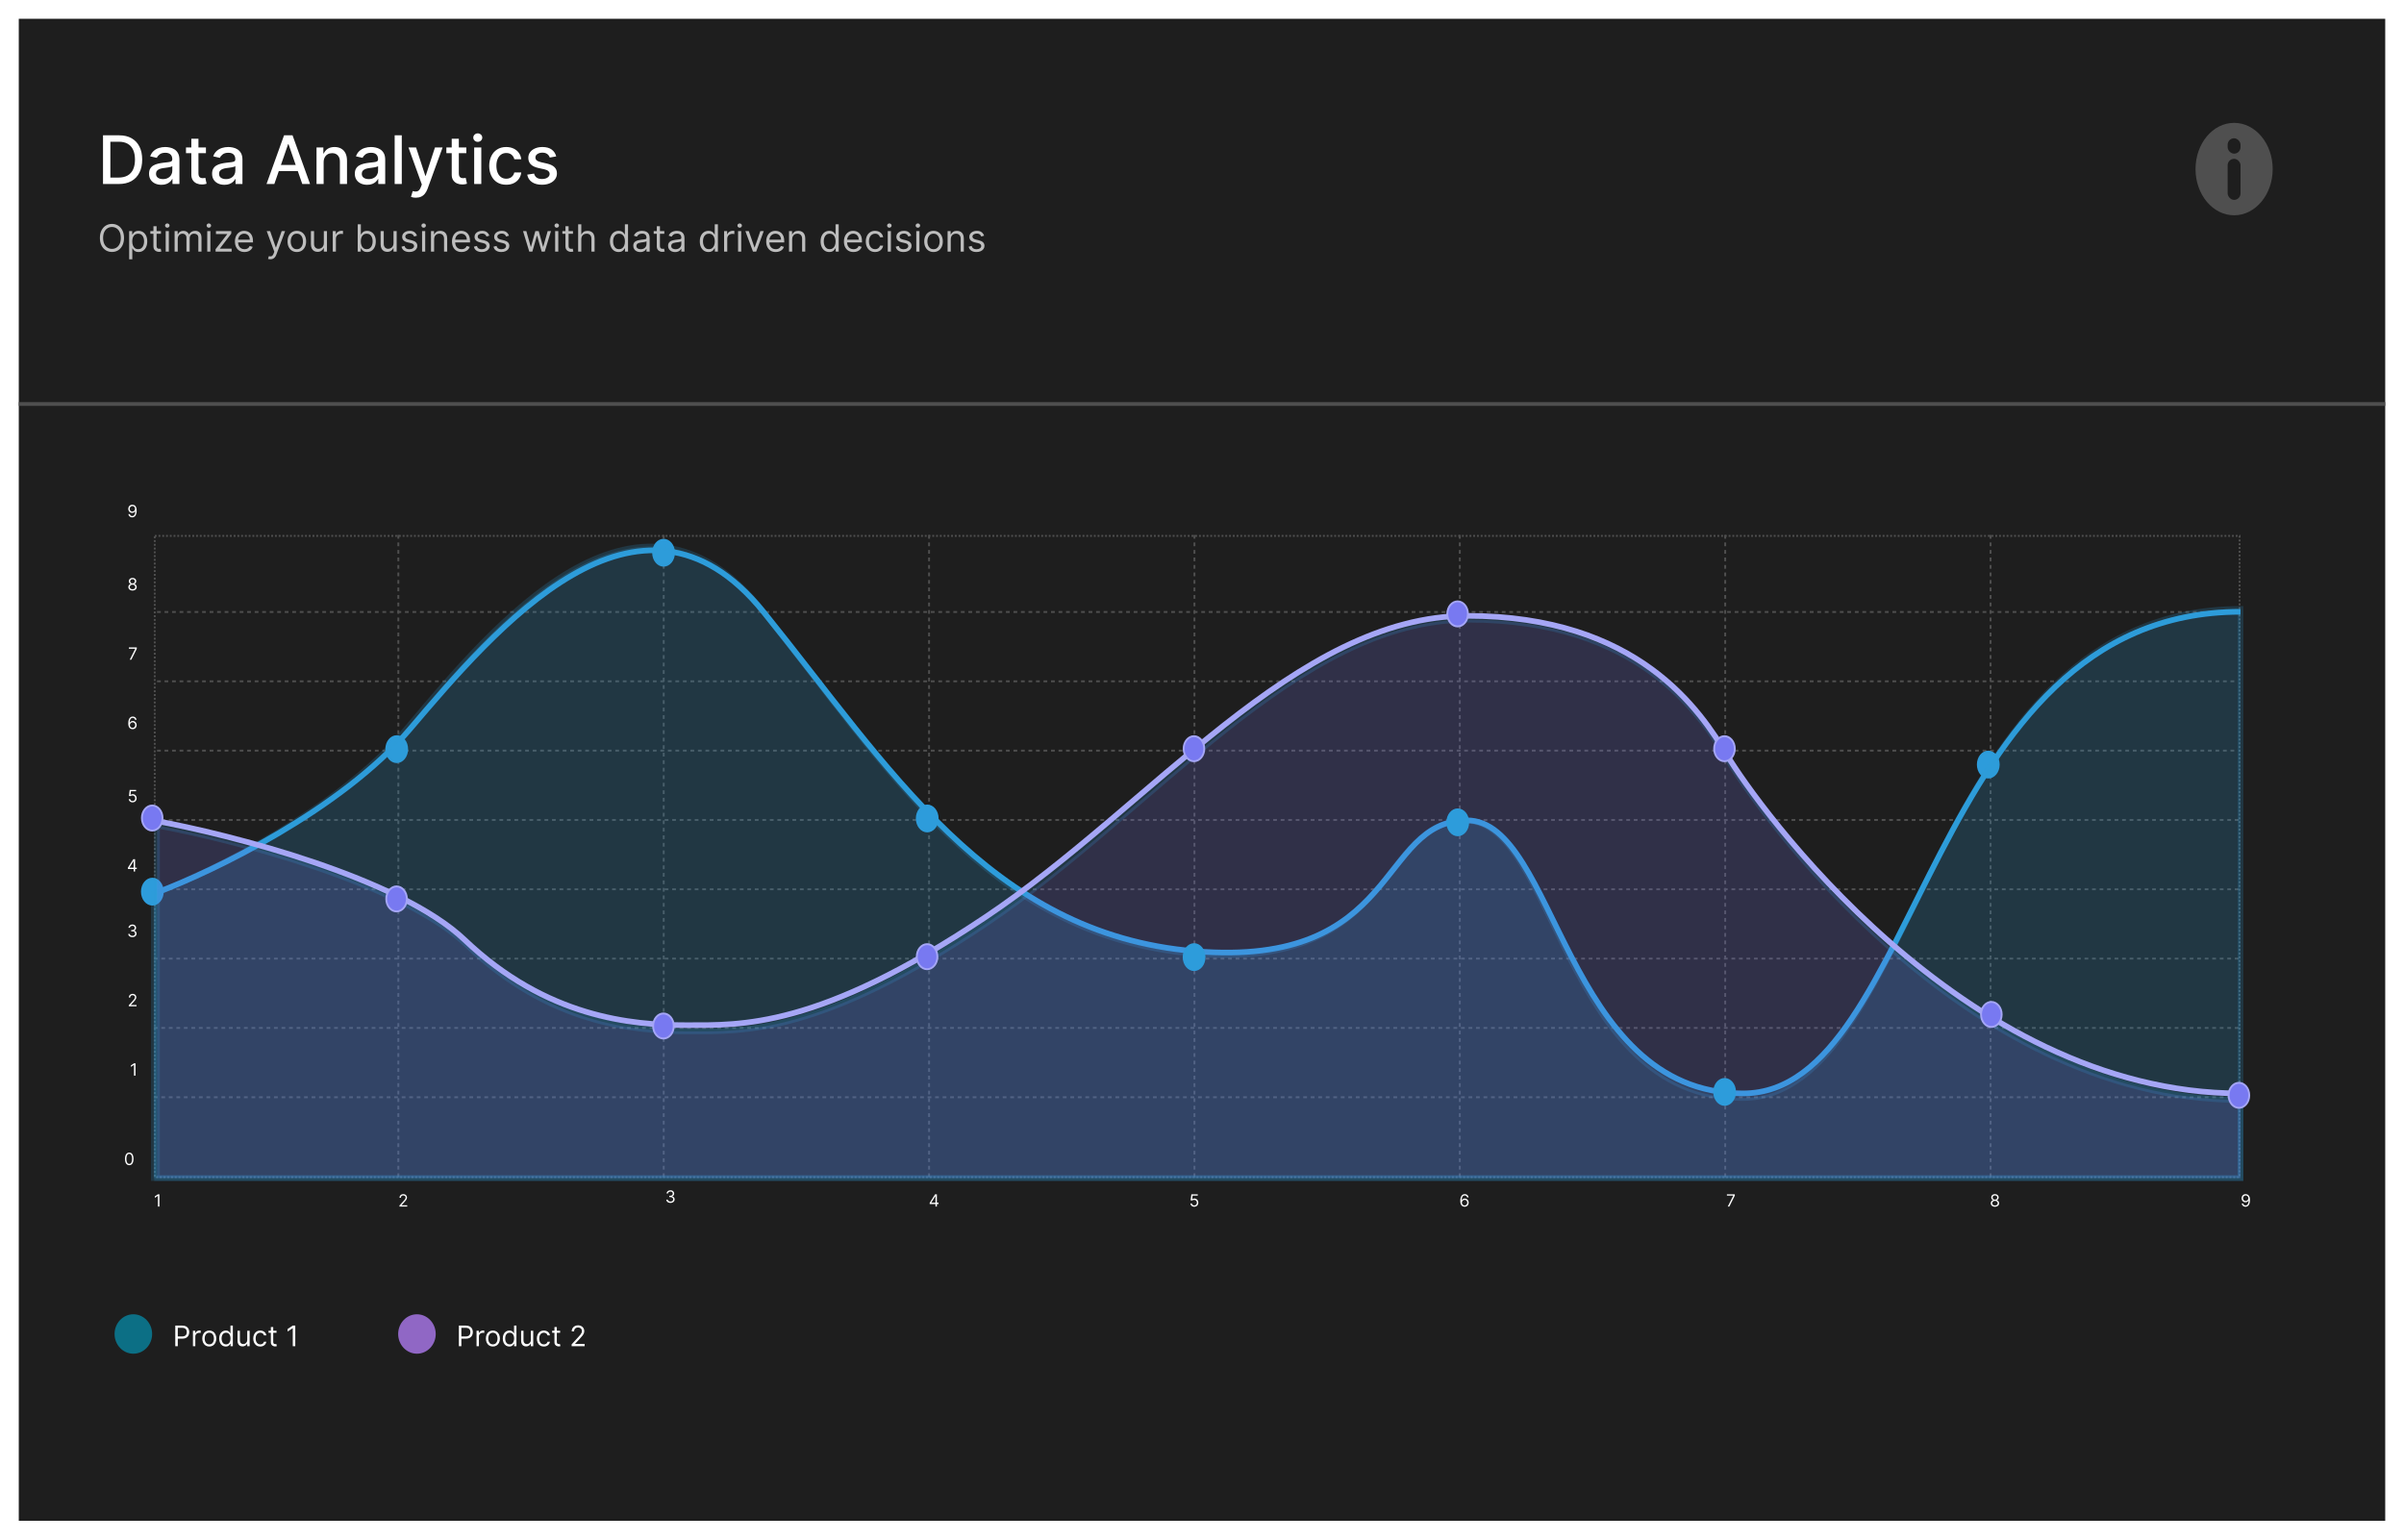 <svg width="1280" height="820" viewBox="0 0 1280 820" fill="none" xmlns="http://www.w3.org/2000/svg">
<g filter="url(#filter0_d_47_2411)">
<rect x="10" y="8" width="1260" height="800" fill="#1E1E1E"/>
</g>
<ellipse cx="1189.54" cy="90.051" rx="20.544" ry="24.615" fill="#4F4F4F"/>
<rect x="1186.11" y="84.581" width="6.848" height="21.88" rx="3.424" fill="#1E1E1E"/>
<rect x="1186.11" y="73.641" width="6.848" height="8.205" rx="3.424" fill="#1E1E1E"/>
<rect x="82.402" y="285.423" width="1110.06" height="341.564" stroke="#4F4F4F" stroke-dasharray="1 1"/>
<path d="M81.902 473.641H1192.96" stroke="#4F4F4F" stroke-dasharray="2 2"/>
<path d="M81.902 510.564H1192.96" stroke="#4F4F4F" stroke-dasharray="2 2"/>
<path d="M81.902 547.487H1192.96" stroke="#4F4F4F" stroke-dasharray="2 2"/>
<path d="M81.902 584.41H1192.96" stroke="#4F4F4F" stroke-dasharray="2 2"/>
<path d="M83.614 325.949H1191.25" stroke="#4F4F4F" stroke-dasharray="2 2"/>
<path d="M83.614 362.872H1191.25" stroke="#4F4F4F" stroke-dasharray="2 2"/>
<path d="M83.614 399.795H1191.25" stroke="#4F4F4F" stroke-dasharray="2 2"/>
<path d="M81.902 436.718H1192.96" stroke="#4F4F4F" stroke-dasharray="2 2"/>
<path d="M212.095 284.923L212.095 627.921" stroke="#4F4F4F" stroke-dasharray="2 2"/>
<path d="M353.388 284.923L353.388 627.921" stroke="#4F4F4F" stroke-dasharray="2 2"/>
<path d="M494.685 284.923L494.685 627.921" stroke="#4F4F4F" stroke-dasharray="2 2"/>
<path d="M635.975 284.923L635.975 627.921" stroke="#4F4F4F" stroke-dasharray="2 2"/>
<path d="M777.271 284.923L777.271 627.921" stroke="#4F4F4F" stroke-dasharray="2 2"/>
<path d="M918.574 284.923L918.574 627.921" stroke="#4F4F4F" stroke-dasharray="2 2"/>
<path d="M1059.87 284.923L1059.87 627.921" stroke="#4F4F4F" stroke-dasharray="2 2"/>
<path d="M84.881 636.096V642.641H84.088V636.927H84.05L82.452 637.988V637.182L84.088 636.096H84.881Z" fill="white"/>
<path d="M212.688 642.641V642.066L214.849 639.701C215.102 639.424 215.311 639.183 215.475 638.978C215.639 638.772 215.761 638.578 215.84 638.397C215.921 638.213 215.961 638.022 215.961 637.821C215.961 637.591 215.906 637.392 215.795 637.224C215.686 637.055 215.537 636.925 215.347 636.834C215.158 636.742 214.945 636.696 214.708 636.696C214.457 636.696 214.237 636.749 214.05 636.853C213.864 636.955 213.721 637.099 213.618 637.284C213.518 637.47 213.468 637.687 213.468 637.936H212.714C212.714 637.553 212.802 637.216 212.979 636.927C213.156 636.637 213.397 636.411 213.701 636.249C214.008 636.087 214.352 636.006 214.734 636.006C215.117 636.006 215.457 636.087 215.753 636.249C216.049 636.411 216.282 636.629 216.45 636.904C216.618 637.179 216.703 637.485 216.703 637.821C216.703 638.062 216.659 638.298 216.571 638.528C216.486 638.756 216.337 639.01 216.124 639.292C215.913 639.571 215.62 639.912 215.245 640.314L213.775 641.887V641.938H216.818V642.641H212.688Z" fill="white"/>
<path d="M356.993 640.679C356.571 640.679 356.195 640.607 355.865 640.462C355.536 640.317 355.275 640.116 355.081 639.858C354.89 639.598 354.785 639.296 354.768 638.953H355.574C355.591 639.164 355.663 639.346 355.791 639.5C355.919 639.651 356.086 639.768 356.293 639.851C356.499 639.935 356.729 639.976 356.98 639.976C357.261 639.976 357.51 639.927 357.728 639.829C357.945 639.731 358.116 639.595 358.239 639.42C358.363 639.245 358.425 639.043 358.425 638.813C358.425 638.572 358.365 638.36 358.246 638.177C358.126 637.991 357.952 637.846 357.721 637.742C357.491 637.638 357.21 637.585 356.878 637.585H356.354V636.882H356.878C357.138 636.882 357.366 636.835 357.562 636.742C357.76 636.648 357.914 636.516 358.025 636.345C358.138 636.175 358.194 635.975 358.194 635.745C358.194 635.523 358.145 635.33 358.047 635.166C357.949 635.002 357.811 634.874 357.632 634.783C357.455 634.691 357.246 634.645 357.006 634.645C356.78 634.645 356.567 634.687 356.366 634.77C356.168 634.851 356.006 634.969 355.881 635.125C355.755 635.278 355.687 635.463 355.676 635.681H354.909C354.922 635.338 355.025 635.037 355.219 634.779C355.413 634.519 355.666 634.317 355.98 634.172C356.295 634.027 356.641 633.955 357.018 633.955C357.423 633.955 357.77 634.037 358.06 634.201C358.35 634.363 358.573 634.577 358.728 634.843C358.884 635.11 358.961 635.397 358.961 635.706C358.961 636.075 358.865 636.389 358.671 636.649C358.479 636.909 358.218 637.089 357.888 637.189V637.24C358.301 637.308 358.624 637.484 358.856 637.768C359.088 638.049 359.204 638.397 359.204 638.813C359.204 639.169 359.107 639.488 358.914 639.772C358.722 640.053 358.46 640.274 358.127 640.436C357.795 640.598 357.417 640.679 356.993 640.679Z" fill="white"/>
<path d="M495.009 641.299V640.647L497.885 636.096H498.358V637.105H498.038L495.865 640.544V640.596H499.739V641.299H495.009ZM498.089 642.641V641.101V640.797V636.096H498.844V642.641H498.089Z" fill="white"/>
<path d="M635.875 642.73C635.5 642.73 635.163 642.656 634.862 642.507C634.562 642.358 634.321 642.153 634.14 641.893C633.959 641.633 633.86 641.337 633.843 641.005H634.61C634.64 641.301 634.774 641.546 635.012 641.74C635.253 641.931 635.541 642.027 635.875 642.027C636.144 642.027 636.382 641.964 636.591 641.839C636.802 641.713 636.967 641.54 637.087 641.321C637.208 641.099 637.269 640.849 637.269 640.57C637.269 640.284 637.206 640.03 637.08 639.806C636.957 639.58 636.786 639.402 636.569 639.272C636.352 639.142 636.103 639.076 635.824 639.074C635.624 639.072 635.418 639.103 635.207 639.167C634.996 639.229 634.823 639.309 634.686 639.407L633.945 639.317L634.341 636.096H637.742V636.799H635.006L634.776 638.729H634.814C634.949 638.623 635.117 638.534 635.319 638.464C635.522 638.393 635.733 638.358 635.952 638.358C636.353 638.358 636.71 638.454 637.023 638.646C637.338 638.836 637.585 639.096 637.764 639.426C637.945 639.756 638.036 640.133 638.036 640.557C638.036 640.975 637.942 641.348 637.755 641.676C637.569 642.002 637.314 642.26 636.988 642.449C636.662 642.637 636.291 642.73 635.875 642.73Z" fill="white"/>
<path d="M779.808 642.73C779.539 642.726 779.271 642.675 779.002 642.577C778.734 642.479 778.489 642.314 778.267 642.082C778.046 641.847 777.868 641.531 777.734 641.132C777.599 640.732 777.532 640.229 777.532 639.624C777.532 639.044 777.587 638.531 777.695 638.083C777.804 637.634 777.962 637.256 778.168 636.949C778.375 636.64 778.624 636.406 778.916 636.246C779.21 636.086 779.542 636.006 779.91 636.006C780.277 636.006 780.603 636.08 780.888 636.227C781.176 636.371 781.41 636.574 781.591 636.834C781.772 637.094 781.89 637.393 781.943 637.732H781.163C781.091 637.438 780.95 637.194 780.741 637C780.532 636.806 780.255 636.709 779.91 636.709C779.403 636.709 779.004 636.93 778.712 637.371C778.422 637.812 778.276 638.431 778.274 639.228H778.325C778.444 639.047 778.586 638.892 778.75 638.764C778.916 638.634 779.099 638.534 779.3 638.464C779.5 638.393 779.712 638.358 779.936 638.358C780.311 638.358 780.654 638.452 780.965 638.64C781.276 638.825 781.525 639.082 781.713 639.41C781.9 639.736 781.994 640.11 781.994 640.532C781.994 640.936 781.903 641.307 781.722 641.644C781.541 641.978 781.287 642.245 780.958 642.443C780.632 642.639 780.249 642.735 779.808 642.73ZM779.808 642.027C780.076 642.027 780.317 641.96 780.53 641.826C780.745 641.692 780.915 641.512 781.038 641.286C781.164 641.06 781.227 640.809 781.227 640.532C781.227 640.261 781.166 640.015 781.045 639.793C780.925 639.57 780.76 639.392 780.549 639.26C780.341 639.127 780.102 639.061 779.833 639.061C779.631 639.061 779.442 639.102 779.268 639.183C779.093 639.262 778.94 639.37 778.808 639.509C778.678 639.647 778.575 639.806 778.501 639.985C778.426 640.162 778.389 640.348 778.389 640.544C778.389 640.804 778.45 641.047 778.571 641.273C778.695 641.499 778.863 641.681 779.076 641.82C779.291 641.958 779.535 642.027 779.808 642.027Z" fill="white"/>
<path d="M919.931 642.641L922.858 636.85V636.799H919.483V636.096H923.677V636.837L920.762 642.641H919.931Z" fill="white"/>
<path d="M1062.2 642.73C1061.76 642.73 1061.38 642.653 1061.04 642.497C1060.71 642.339 1060.44 642.123 1060.26 641.848C1060.07 641.571 1059.98 641.256 1059.98 640.902C1059.98 640.625 1060.03 640.37 1060.14 640.135C1060.25 639.899 1060.4 639.702 1060.6 639.544C1060.79 639.384 1061.01 639.283 1061.25 639.24V639.202C1060.93 639.121 1060.68 638.945 1060.5 638.675C1060.31 638.402 1060.22 638.092 1060.22 637.745C1060.22 637.412 1060.3 637.115 1060.47 636.853C1060.65 636.591 1060.88 636.384 1061.18 636.233C1061.48 636.082 1061.82 636.006 1062.2 636.006C1062.58 636.006 1062.92 636.082 1063.22 636.233C1063.52 636.384 1063.75 636.591 1063.92 636.853C1064.1 637.115 1064.18 637.412 1064.19 637.745C1064.18 638.092 1064.09 638.402 1063.9 638.675C1063.72 638.945 1063.47 639.121 1063.16 639.202V639.24C1063.4 639.283 1063.61 639.384 1063.8 639.544C1063.99 639.702 1064.14 639.899 1064.26 640.135C1064.37 640.37 1064.43 640.625 1064.43 640.902C1064.43 641.256 1064.33 641.571 1064.14 641.848C1063.95 642.123 1063.69 642.339 1063.36 642.497C1063.03 642.653 1062.64 642.73 1062.2 642.73ZM1062.2 642.027C1062.5 642.027 1062.76 641.979 1062.97 641.884C1063.19 641.788 1063.35 641.652 1063.47 641.478C1063.59 641.303 1063.65 641.098 1063.65 640.864C1063.65 640.617 1063.58 640.398 1063.46 640.209C1063.33 640.019 1063.16 639.87 1062.94 639.761C1062.73 639.653 1062.48 639.598 1062.2 639.598C1061.92 639.598 1061.68 639.653 1061.46 639.761C1061.24 639.87 1061.07 640.019 1060.94 640.209C1060.82 640.398 1060.76 640.617 1060.76 640.864C1060.76 641.098 1060.81 641.303 1060.93 641.478C1061.05 641.652 1061.21 641.788 1061.43 641.884C1061.65 641.979 1061.91 642.027 1062.2 642.027ZM1062.2 638.921C1062.44 638.921 1062.65 638.874 1062.83 638.78C1063.01 638.686 1063.15 638.555 1063.26 638.387C1063.36 638.219 1063.42 638.022 1063.42 637.796C1063.42 637.574 1063.36 637.381 1063.26 637.217C1063.16 637.051 1063.02 636.923 1062.84 636.834C1062.66 636.742 1062.44 636.696 1062.2 636.696C1061.96 636.696 1061.74 636.742 1061.56 636.834C1061.38 636.923 1061.24 637.051 1061.14 637.217C1061.04 637.381 1060.99 637.574 1060.99 637.796C1060.99 638.022 1061.04 638.219 1061.14 638.387C1061.24 638.555 1061.39 638.686 1061.57 638.78C1061.75 638.874 1061.97 638.921 1062.2 638.921Z" fill="white"/>
<path d="M1195.72 636.006C1195.99 636.008 1196.26 636.059 1196.53 636.159C1196.8 636.26 1197.04 636.426 1197.26 636.658C1197.49 636.888 1197.66 637.202 1197.8 637.601C1197.93 637.999 1198 638.499 1198 639.1C1198 639.681 1197.94 640.198 1197.83 640.65C1197.72 641.099 1197.57 641.479 1197.36 641.788C1197.16 642.097 1196.91 642.331 1196.61 642.491C1196.32 642.651 1195.99 642.73 1195.62 642.73C1195.25 642.73 1194.93 642.658 1194.64 642.513C1194.35 642.366 1194.12 642.163 1193.94 641.903C1193.76 641.641 1193.64 641.337 1193.59 640.992H1194.37C1194.44 641.292 1194.58 641.54 1194.79 641.737C1195 641.93 1195.28 642.027 1195.62 642.027C1196.13 642.027 1196.52 641.807 1196.82 641.366C1197.11 640.925 1197.26 640.302 1197.26 639.496H1197.21C1197.09 639.675 1196.95 639.83 1196.78 639.96C1196.62 640.089 1196.43 640.19 1196.23 640.26C1196.03 640.33 1195.82 640.365 1195.6 640.365C1195.22 640.365 1194.88 640.273 1194.56 640.087C1194.25 639.9 1194 639.643 1193.82 639.317C1193.63 638.989 1193.54 638.614 1193.54 638.192C1193.54 637.792 1193.63 637.425 1193.81 637.093C1193.99 636.758 1194.24 636.492 1194.57 636.294C1194.89 636.096 1195.28 636 1195.72 636.006ZM1195.72 636.709C1195.45 636.709 1195.21 636.776 1195 636.911C1194.78 637.043 1194.62 637.222 1194.49 637.447C1194.37 637.671 1194.3 637.919 1194.3 638.192C1194.3 638.465 1194.36 638.713 1194.48 638.937C1194.6 639.158 1194.77 639.335 1194.98 639.467C1195.19 639.597 1195.43 639.662 1195.7 639.662C1195.9 639.662 1196.09 639.623 1196.26 639.544C1196.44 639.463 1196.59 639.353 1196.72 639.215C1196.85 639.074 1196.96 638.915 1197.03 638.739C1197.11 638.56 1197.14 638.373 1197.14 638.179C1197.14 637.924 1197.08 637.684 1196.96 637.46C1196.84 637.237 1196.67 637.055 1196.45 636.917C1196.24 636.778 1196 636.709 1195.72 636.709Z" fill="white"/>
<path d="M68.818 620.6C68.336 620.6 67.926 620.469 67.587 620.207C67.249 619.943 66.99 619.561 66.811 619.06C66.632 618.557 66.542 617.95 66.542 617.238C66.542 616.531 66.632 615.927 66.811 615.426C66.992 614.923 67.252 614.54 67.591 614.275C67.931 614.009 68.341 613.876 68.818 613.876C69.295 613.876 69.703 614.009 70.042 614.275C70.383 614.54 70.643 614.923 70.822 615.426C71.003 615.927 71.093 616.531 71.093 617.238C71.093 617.95 71.004 618.557 70.825 619.06C70.646 619.561 70.387 619.943 70.048 620.207C69.71 620.469 69.299 620.6 68.818 620.6ZM68.818 619.897C69.295 619.897 69.666 619.667 69.93 619.207C70.194 618.747 70.326 618.09 70.326 617.238C70.326 616.671 70.266 616.189 70.144 615.79C70.025 615.392 69.852 615.088 69.626 614.879C69.403 614.671 69.133 614.566 68.818 614.566C68.345 614.566 67.975 614.8 67.709 615.266C67.442 615.731 67.309 616.388 67.309 617.238C67.309 617.805 67.369 618.286 67.488 618.683C67.608 619.079 67.779 619.381 68.003 619.587C68.229 619.794 68.5 619.897 68.818 619.897Z" fill="white"/>
<path d="M72.138 566.352V572.897H71.345V567.183H71.307L69.709 568.244V567.439L71.345 566.352H72.138Z" fill="white"/>
<path d="M68.571 535.974V535.399L70.731 533.034C70.985 532.757 71.194 532.516 71.358 532.312C71.522 532.105 71.644 531.911 71.722 531.73C71.803 531.547 71.844 531.355 71.844 531.155C71.844 530.925 71.788 530.725 71.678 530.557C71.569 530.389 71.42 530.259 71.23 530.167C71.04 530.076 70.827 530.03 70.591 530.03C70.34 530.03 70.12 530.082 69.933 530.186C69.747 530.289 69.603 530.432 69.501 530.618C69.401 530.803 69.351 531.021 69.351 531.27H68.597C68.597 530.886 68.685 530.55 68.862 530.26C69.039 529.97 69.279 529.744 69.584 529.582C69.891 529.42 70.235 529.339 70.617 529.339C71 529.339 71.34 529.42 71.636 529.582C71.932 529.744 72.164 529.963 72.333 530.238C72.501 530.512 72.585 530.818 72.585 531.155C72.585 531.396 72.542 531.631 72.454 531.861C72.369 532.089 72.22 532.344 72.007 532.625C71.796 532.904 71.503 533.245 71.128 533.648L69.658 535.22V535.271H72.7V535.974H68.571Z" fill="white"/>
<path d="M70.501 499.141C70.08 499.141 69.704 499.068 69.373 498.923C69.045 498.779 68.784 498.577 68.59 498.319C68.398 498.059 68.294 497.758 68.277 497.415H69.082C69.099 497.626 69.172 497.808 69.3 497.961C69.428 498.113 69.595 498.23 69.802 498.313C70.008 498.396 70.237 498.438 70.489 498.438C70.77 498.438 71.019 498.389 71.237 498.291C71.454 498.193 71.624 498.056 71.748 497.882C71.871 497.707 71.933 497.504 71.933 497.274C71.933 497.034 71.874 496.822 71.754 496.638C71.635 496.453 71.46 496.308 71.23 496.204C71 496.099 70.719 496.047 70.386 496.047H69.862V495.344H70.386C70.646 495.344 70.874 495.297 71.07 495.203C71.269 495.11 71.423 494.977 71.534 494.807C71.647 494.636 71.703 494.436 71.703 494.206C71.703 493.985 71.654 493.792 71.556 493.628C71.458 493.464 71.32 493.336 71.141 493.244C70.964 493.152 70.755 493.107 70.514 493.107C70.288 493.107 70.075 493.148 69.875 493.231C69.677 493.312 69.515 493.431 69.389 493.586C69.263 493.739 69.195 493.925 69.185 494.142H68.418C68.43 493.799 68.534 493.499 68.728 493.241C68.921 492.981 69.175 492.779 69.488 492.634C69.804 492.489 70.15 492.416 70.527 492.416C70.932 492.416 71.279 492.498 71.569 492.662C71.859 492.824 72.081 493.038 72.237 493.305C72.392 493.571 72.47 493.859 72.47 494.168C72.47 494.536 72.373 494.851 72.179 495.111C71.988 495.371 71.727 495.551 71.396 495.651V495.702C71.81 495.77 72.132 495.946 72.365 496.229C72.597 496.51 72.713 496.859 72.713 497.274C72.713 497.63 72.616 497.95 72.422 498.233C72.231 498.514 71.968 498.736 71.636 498.898C71.304 499.06 70.925 499.141 70.501 499.141Z" fill="white"/>
<path d="M68.092 462.837V462.185L70.969 457.634H71.442V458.644H71.122L68.949 462.083V462.134H72.823V462.837H68.092ZM71.173 464.179V462.639V462.335V457.634H71.928V464.179H71.173Z" fill="white"/>
<path d="M70.59 427.346C70.215 427.346 69.877 427.271 69.577 427.122C69.276 426.973 69.036 426.768 68.855 426.508C68.674 426.249 68.575 425.952 68.557 425.62H69.325C69.354 425.916 69.489 426.161 69.727 426.355C69.968 426.547 70.256 426.643 70.59 426.643C70.859 426.643 71.097 426.58 71.306 426.454C71.517 426.328 71.682 426.156 71.801 425.936C71.923 425.715 71.984 425.464 71.984 425.185C71.984 424.9 71.921 424.645 71.795 424.421C71.671 424.196 71.501 424.018 71.284 423.888C71.066 423.758 70.818 423.692 70.539 423.69C70.339 423.687 70.133 423.718 69.922 423.782C69.711 423.844 69.538 423.924 69.401 424.022L68.66 423.932L69.056 420.711H72.457V421.414H69.721L69.491 423.344H69.529C69.663 423.238 69.832 423.149 70.034 423.079C70.236 423.009 70.447 422.974 70.667 422.974C71.067 422.974 71.424 423.07 71.737 423.261C72.053 423.451 72.3 423.711 72.479 424.041C72.66 424.371 72.751 424.749 72.751 425.173C72.751 425.59 72.657 425.963 72.469 426.291C72.284 426.617 72.028 426.875 71.702 427.065C71.376 427.252 71.006 427.346 70.59 427.346Z" fill="white"/>
<path d="M70.577 388.372C70.309 388.367 70.04 388.316 69.772 388.218C69.504 388.12 69.258 387.955 69.037 387.723C68.815 387.488 68.637 387.172 68.503 386.774C68.369 386.373 68.302 385.87 68.302 385.265C68.302 384.686 68.356 384.172 68.465 383.725C68.573 383.275 68.731 382.897 68.938 382.59C69.144 382.281 69.394 382.047 69.686 381.887C69.98 381.727 70.311 381.647 70.68 381.647C71.046 381.647 71.372 381.721 71.658 381.868C71.945 382.013 72.18 382.215 72.361 382.475C72.542 382.735 72.659 383.034 72.712 383.373H71.932C71.86 383.079 71.719 382.835 71.511 382.641C71.302 382.447 71.025 382.35 70.68 382.35C70.172 382.35 69.773 382.571 69.481 383.012C69.191 383.453 69.045 384.072 69.043 384.869H69.094C69.214 384.688 69.355 384.533 69.519 384.405C69.686 384.275 69.869 384.175 70.069 384.105C70.269 384.035 70.481 383.999 70.705 383.999C71.08 383.999 71.423 384.093 71.734 384.281C72.045 384.466 72.295 384.723 72.482 385.051C72.67 385.377 72.763 385.751 72.763 386.173C72.763 386.578 72.673 386.948 72.492 387.285C72.311 387.619 72.056 387.886 71.728 388.084C71.402 388.28 71.018 388.376 70.577 388.372ZM70.577 387.668C70.846 387.668 71.087 387.601 71.3 387.467C71.515 387.333 71.684 387.153 71.808 386.927C71.933 386.701 71.996 386.45 71.996 386.173C71.996 385.902 71.936 385.656 71.814 385.434C71.695 385.211 71.53 385.033 71.319 384.901C71.11 384.769 70.871 384.703 70.603 384.703C70.4 384.703 70.212 384.743 70.037 384.824C69.862 384.903 69.709 385.012 69.577 385.15C69.447 385.288 69.345 385.447 69.27 385.626C69.196 385.803 69.158 385.989 69.158 386.186C69.158 386.445 69.219 386.688 69.341 386.914C69.464 387.14 69.632 387.322 69.845 387.461C70.061 387.599 70.305 387.668 70.577 387.668Z" fill="white"/>
<path d="M69.083 351.359L72.011 345.568V345.517H68.636V344.814H72.829V345.555L69.914 351.359H69.083Z" fill="white"/>
<path d="M70.571 314.525C70.132 314.525 69.744 314.448 69.408 314.292C69.073 314.134 68.812 313.918 68.625 313.643C68.437 313.366 68.344 313.051 68.347 312.697C68.344 312.42 68.399 312.165 68.51 311.93C68.62 311.694 68.772 311.497 68.963 311.339C69.157 311.179 69.374 311.078 69.612 311.035V310.997C69.299 310.916 69.05 310.74 68.864 310.47C68.679 310.197 68.587 309.887 68.589 309.54C68.587 309.207 68.671 308.91 68.842 308.648C69.012 308.386 69.247 308.179 69.545 308.028C69.845 307.877 70.187 307.801 70.571 307.801C70.95 307.801 71.289 307.877 71.587 308.028C71.886 308.179 72.12 308.386 72.29 308.648C72.463 308.91 72.55 309.207 72.552 309.54C72.55 309.887 72.456 310.197 72.268 310.47C72.083 310.74 71.837 310.916 71.53 310.997V311.035C71.766 311.078 71.979 311.179 72.169 311.339C72.359 311.497 72.51 311.694 72.623 311.93C72.736 312.165 72.793 312.42 72.795 312.697C72.793 313.051 72.697 313.366 72.508 313.643C72.32 313.918 72.059 314.134 71.725 314.292C71.392 314.448 71.008 314.525 70.571 314.525ZM70.571 313.822C70.867 313.822 71.123 313.774 71.338 313.678C71.553 313.583 71.719 313.447 71.837 313.273C71.954 313.098 72.013 312.893 72.016 312.659C72.013 312.412 71.95 312.193 71.824 312.004C71.698 311.814 71.526 311.665 71.309 311.556C71.094 311.448 70.848 311.393 70.571 311.393C70.292 311.393 70.043 311.448 69.823 311.556C69.606 311.665 69.434 311.814 69.308 312.004C69.185 312.193 69.124 312.412 69.126 312.659C69.124 312.893 69.181 313.098 69.296 313.273C69.413 313.447 69.58 313.583 69.797 313.678C70.015 313.774 70.273 313.822 70.571 313.822ZM70.571 310.716C70.805 310.716 71.013 310.669 71.194 310.575C71.377 310.481 71.521 310.35 71.626 310.182C71.73 310.014 71.783 309.817 71.785 309.591C71.783 309.369 71.731 309.176 71.629 309.012C71.526 308.846 71.385 308.718 71.204 308.629C71.023 308.537 70.812 308.491 70.571 308.491C70.326 308.491 70.112 308.537 69.928 308.629C69.745 308.718 69.604 308.846 69.504 309.012C69.403 309.176 69.354 309.369 69.356 309.591C69.354 309.817 69.404 310.014 69.507 310.182C69.611 310.35 69.755 310.481 69.938 310.575C70.121 310.669 70.332 310.716 70.571 310.716Z" fill="white"/>
<path d="M70.488 268.827C70.756 268.829 71.025 268.88 71.293 268.98C71.562 269.08 71.807 269.246 72.028 269.479C72.25 269.709 72.428 270.023 72.562 270.421C72.696 270.82 72.763 271.32 72.763 271.92C72.763 272.502 72.708 273.019 72.597 273.47C72.489 273.92 72.331 274.299 72.124 274.608C71.92 274.917 71.67 275.152 71.376 275.311C71.084 275.471 70.754 275.551 70.386 275.551C70.019 275.551 69.692 275.479 69.404 275.334C69.119 275.187 68.885 274.983 68.701 274.723C68.52 274.461 68.404 274.158 68.353 273.812H69.133C69.203 274.113 69.343 274.361 69.551 274.557C69.762 274.751 70.04 274.848 70.386 274.848C70.891 274.848 71.289 274.627 71.581 274.186C71.875 273.745 72.022 273.122 72.022 272.317H71.971C71.852 272.496 71.71 272.65 71.546 272.78C71.382 272.91 71.2 273.01 70.999 273.081C70.799 273.151 70.586 273.186 70.36 273.186C69.985 273.186 69.641 273.093 69.328 272.908C69.017 272.72 68.767 272.464 68.58 272.138C68.394 271.81 68.302 271.435 68.302 271.013C68.302 270.612 68.391 270.246 68.57 269.913C68.751 269.579 69.005 269.312 69.331 269.114C69.659 268.916 70.045 268.82 70.488 268.827ZM70.488 269.53C70.219 269.53 69.978 269.597 69.762 269.731C69.549 269.863 69.38 270.042 69.254 270.268C69.131 270.492 69.069 270.74 69.069 271.013C69.069 271.285 69.129 271.534 69.248 271.757C69.369 271.979 69.534 272.156 69.743 272.288C69.954 272.418 70.194 272.483 70.462 272.483C70.665 272.483 70.853 272.443 71.028 272.365C71.203 272.284 71.355 272.174 71.485 272.035C71.617 271.895 71.72 271.736 71.795 271.559C71.87 271.38 71.907 271.194 71.907 271C71.907 270.744 71.845 270.505 71.722 270.281C71.6 270.057 71.432 269.876 71.216 269.737C71.004 269.599 70.761 269.53 70.488 269.53Z" fill="white"/>
<path d="M10 215.179H1270" stroke="#4F4F4F" stroke-width="2"/>
<path d="M93.329 717V706.029H97.036C97.896 706.029 98.6 706.184 99.146 706.495C99.696 706.802 100.104 707.218 100.368 707.743C100.632 708.268 100.764 708.854 100.764 709.5C100.764 710.146 100.632 710.734 100.368 711.262C100.107 711.791 99.704 712.212 99.157 712.527C98.611 712.837 97.911 712.993 97.057 712.993H94.4V711.814H97.014C97.604 711.814 98.077 711.712 98.434 711.509C98.791 711.305 99.05 711.03 99.211 710.684C99.375 710.334 99.457 709.939 99.457 709.5C99.457 709.061 99.375 708.668 99.211 708.321C99.05 707.975 98.789 707.704 98.429 707.507C98.068 707.307 97.589 707.207 96.993 707.207H94.657V717H93.329ZM102.733 717V708.771H103.954V710.014H104.04C104.19 709.607 104.462 709.277 104.854 709.023C105.247 708.77 105.69 708.643 106.183 708.643C106.276 708.643 106.392 708.645 106.531 708.648C106.671 708.652 106.776 708.657 106.847 708.664V709.95C106.804 709.939 106.706 709.923 106.553 709.902C106.403 709.877 106.244 709.864 106.076 709.864C105.676 709.864 105.319 709.948 105.004 710.116C104.694 710.28 104.447 710.509 104.265 710.802C104.087 711.091 103.997 711.421 103.997 711.793V717H102.733ZM111.438 717.171C110.696 717.171 110.044 716.995 109.483 716.641C108.926 716.287 108.49 715.793 108.176 715.157C107.865 714.521 107.71 713.779 107.71 712.929C107.71 712.071 107.865 711.323 108.176 710.684C108.49 710.045 108.926 709.548 109.483 709.195C110.044 708.841 110.696 708.664 111.438 708.664C112.181 708.664 112.831 708.841 113.388 709.195C113.949 709.548 114.385 710.045 114.696 710.684C115.01 711.323 115.167 712.071 115.167 712.929C115.167 713.779 115.01 714.521 114.696 715.157C114.385 715.793 113.949 716.287 113.388 716.641C112.831 716.995 112.181 717.171 111.438 717.171ZM111.438 716.036C112.003 716.036 112.467 715.891 112.831 715.602C113.196 715.312 113.465 714.932 113.64 714.461C113.815 713.989 113.903 713.479 113.903 712.929C113.903 712.379 113.815 711.866 113.64 711.391C113.465 710.916 113.196 710.532 112.831 710.239C112.467 709.946 112.003 709.8 111.438 709.8C110.874 709.8 110.41 709.946 110.046 710.239C109.681 710.532 109.412 710.916 109.237 711.391C109.062 711.866 108.974 712.379 108.974 712.929C108.974 713.479 109.062 713.989 109.237 714.461C109.412 714.932 109.681 715.312 110.046 715.602C110.41 715.891 110.874 716.036 111.438 716.036ZM120.204 717.171C119.518 717.171 118.913 716.998 118.388 716.652C117.863 716.302 117.452 715.809 117.156 715.173C116.859 714.534 116.711 713.779 116.711 712.907C116.711 712.043 116.859 711.293 117.156 710.657C117.452 710.021 117.865 709.53 118.393 709.184C118.922 708.837 119.533 708.664 120.225 708.664C120.761 708.664 121.184 708.754 121.495 708.932C121.809 709.107 122.049 709.307 122.213 709.532C122.381 709.754 122.511 709.936 122.604 710.079H122.711V706.029H123.975V717H122.754V715.736H122.604C122.511 715.886 122.379 716.075 122.208 716.304C122.036 716.529 121.792 716.73 121.474 716.909C121.156 717.084 120.733 717.171 120.204 717.171ZM120.375 716.036C120.883 716.036 121.311 715.904 121.661 715.639C122.011 715.371 122.277 715.002 122.459 714.53C122.642 714.055 122.733 713.507 122.733 712.886C122.733 712.271 122.643 711.734 122.465 711.273C122.286 710.809 122.022 710.448 121.672 710.191C121.322 709.93 120.89 709.8 120.375 709.8C119.84 709.8 119.393 709.937 119.036 710.212C118.683 710.484 118.417 710.854 118.238 711.321C118.063 711.786 117.975 712.307 117.975 712.886C117.975 713.471 118.065 714.004 118.243 714.482C118.425 714.957 118.693 715.336 119.047 715.618C119.404 715.896 119.847 716.036 120.375 716.036ZM131.652 713.636V708.771H132.917V717H131.652V715.607H131.567C131.374 716.025 131.074 716.38 130.667 716.673C130.259 716.963 129.745 717.107 129.124 717.107C128.609 717.107 128.152 716.995 127.752 716.77C127.352 716.541 127.038 716.198 126.809 715.741C126.581 715.28 126.467 714.7 126.467 714V708.771H127.731V713.914C127.731 714.514 127.899 714.993 128.234 715.35C128.574 715.707 129.006 715.886 129.531 715.886C129.845 715.886 130.165 715.805 130.49 715.645C130.818 715.484 131.093 715.237 131.315 714.905C131.54 714.573 131.652 714.15 131.652 713.636ZM138.575 717.171C137.804 717.171 137.139 716.989 136.582 716.625C136.025 716.261 135.596 715.759 135.296 715.12C134.996 714.48 134.846 713.75 134.846 712.929C134.846 712.093 135 711.355 135.307 710.716C135.618 710.073 136.05 709.571 136.604 709.211C137.161 708.846 137.811 708.664 138.554 708.664C139.132 708.664 139.654 708.771 140.118 708.986C140.582 709.2 140.963 709.5 141.259 709.886C141.555 710.271 141.739 710.721 141.811 711.236H140.546C140.45 710.861 140.236 710.529 139.904 710.239C139.575 709.946 139.132 709.8 138.575 709.8C138.082 709.8 137.65 709.929 137.279 710.186C136.911 710.439 136.623 710.798 136.416 711.262C136.213 711.723 136.111 712.264 136.111 712.886C136.111 713.521 136.211 714.075 136.411 714.546C136.614 715.018 136.9 715.384 137.268 715.645C137.639 715.905 138.075 716.036 138.575 716.036C138.904 716.036 139.202 715.979 139.47 715.864C139.738 715.75 139.964 715.586 140.15 715.371C140.336 715.157 140.468 714.9 140.546 714.6H141.811C141.739 715.086 141.563 715.523 141.28 715.912C141.002 716.298 140.632 716.605 140.171 716.834C139.714 717.059 139.182 717.171 138.575 717.171ZM147.237 708.771V709.843H142.973V708.771H147.237ZM144.216 706.8H145.48V714.643C145.48 715 145.532 715.268 145.636 715.446C145.743 715.621 145.879 715.739 146.043 715.8C146.211 715.857 146.387 715.886 146.573 715.886C146.712 715.886 146.827 715.879 146.916 715.864C147.005 715.846 147.077 715.832 147.13 715.821L147.387 716.957C147.302 716.989 147.182 717.021 147.029 717.054C146.875 717.089 146.68 717.107 146.445 717.107C146.087 717.107 145.737 717.03 145.395 716.877C145.055 716.723 144.773 716.489 144.548 716.175C144.327 715.861 144.216 715.464 144.216 714.986V706.8ZM157.218 706.029V717H155.889V707.421H155.825L153.146 709.2V707.85L155.889 706.029H157.218Z" fill="white"/>
<path d="M244.329 717V706.029H248.036C248.896 706.029 249.6 706.184 250.146 706.495C250.696 706.802 251.104 707.218 251.368 707.743C251.632 708.268 251.764 708.854 251.764 709.5C251.764 710.146 251.632 710.734 251.368 711.262C251.107 711.791 250.704 712.212 250.157 712.527C249.611 712.837 248.911 712.993 248.057 712.993H245.4V711.814H248.014C248.604 711.814 249.077 711.712 249.434 711.509C249.791 711.305 250.05 711.03 250.211 710.684C250.375 710.334 250.457 709.939 250.457 709.5C250.457 709.061 250.375 708.668 250.211 708.321C250.05 707.975 249.789 707.704 249.429 707.507C249.068 707.307 248.589 707.207 247.993 707.207H245.657V717H244.329ZM253.733 717V708.771H254.954V710.014H255.04C255.19 709.607 255.462 709.277 255.854 709.023C256.247 708.77 256.69 708.643 257.183 708.643C257.276 708.643 257.392 708.645 257.531 708.648C257.671 708.652 257.776 708.657 257.847 708.664V709.95C257.804 709.939 257.706 709.923 257.553 709.902C257.403 709.877 257.244 709.864 257.076 709.864C256.676 709.864 256.319 709.948 256.004 710.116C255.694 710.28 255.447 710.509 255.265 710.802C255.087 711.091 254.997 711.421 254.997 711.793V717H253.733ZM262.438 717.171C261.696 717.171 261.044 716.995 260.483 716.641C259.926 716.287 259.49 715.793 259.176 715.157C258.865 714.521 258.71 713.779 258.71 712.929C258.71 712.071 258.865 711.323 259.176 710.684C259.49 710.045 259.926 709.548 260.483 709.195C261.044 708.841 261.696 708.664 262.438 708.664C263.181 708.664 263.831 708.841 264.388 709.195C264.949 709.548 265.385 710.045 265.696 710.684C266.01 711.323 266.167 712.071 266.167 712.929C266.167 713.779 266.01 714.521 265.696 715.157C265.385 715.793 264.949 716.287 264.388 716.641C263.831 716.995 263.181 717.171 262.438 717.171ZM262.438 716.036C263.003 716.036 263.467 715.891 263.831 715.602C264.196 715.312 264.465 714.932 264.64 714.461C264.815 713.989 264.903 713.479 264.903 712.929C264.903 712.379 264.815 711.866 264.64 711.391C264.465 710.916 264.196 710.532 263.831 710.239C263.467 709.946 263.003 709.8 262.438 709.8C261.874 709.8 261.41 709.946 261.046 710.239C260.681 710.532 260.412 710.916 260.237 711.391C260.062 711.866 259.974 712.379 259.974 712.929C259.974 713.479 260.062 713.989 260.237 714.461C260.412 714.932 260.681 715.312 261.046 715.602C261.41 715.891 261.874 716.036 262.438 716.036ZM271.204 717.171C270.518 717.171 269.913 716.998 269.388 716.652C268.863 716.302 268.452 715.809 268.156 715.173C267.859 714.534 267.711 713.779 267.711 712.907C267.711 712.043 267.859 711.293 268.156 710.657C268.452 710.021 268.865 709.53 269.393 709.184C269.922 708.837 270.533 708.664 271.225 708.664C271.761 708.664 272.184 708.754 272.495 708.932C272.809 709.107 273.049 709.307 273.213 709.532C273.381 709.754 273.511 709.936 273.604 710.079H273.711V706.029H274.975V717H273.754V715.736H273.604C273.511 715.886 273.379 716.075 273.208 716.304C273.036 716.529 272.792 716.73 272.474 716.909C272.156 717.084 271.733 717.171 271.204 717.171ZM271.375 716.036C271.883 716.036 272.311 715.904 272.661 715.639C273.011 715.371 273.277 715.002 273.459 714.53C273.642 714.055 273.733 713.507 273.733 712.886C273.733 712.271 273.643 711.734 273.465 711.273C273.286 710.809 273.022 710.448 272.672 710.191C272.322 709.93 271.89 709.8 271.375 709.8C270.84 709.8 270.393 709.937 270.036 710.212C269.683 710.484 269.417 710.854 269.238 711.321C269.063 711.786 268.975 712.307 268.975 712.886C268.975 713.471 269.065 714.004 269.243 714.482C269.425 714.957 269.693 715.336 270.047 715.618C270.404 715.896 270.847 716.036 271.375 716.036ZM282.652 713.636V708.771H283.917V717H282.652V715.607H282.567C282.374 716.025 282.074 716.38 281.667 716.673C281.259 716.963 280.745 717.107 280.124 717.107C279.609 717.107 279.152 716.995 278.752 716.77C278.352 716.541 278.038 716.198 277.809 715.741C277.581 715.28 277.467 714.7 277.467 714V708.771H278.731V713.914C278.731 714.514 278.899 714.993 279.234 715.35C279.574 715.707 280.006 715.886 280.531 715.886C280.845 715.886 281.165 715.805 281.49 715.645C281.818 715.484 282.093 715.237 282.315 714.905C282.54 714.573 282.652 714.15 282.652 713.636ZM289.575 717.171C288.804 717.171 288.139 716.989 287.582 716.625C287.025 716.261 286.596 715.759 286.296 715.12C285.996 714.48 285.846 713.75 285.846 712.929C285.846 712.093 286 711.355 286.307 710.716C286.618 710.073 287.05 709.571 287.604 709.211C288.161 708.846 288.811 708.664 289.554 708.664C290.132 708.664 290.654 708.771 291.118 708.986C291.582 709.2 291.963 709.5 292.259 709.886C292.555 710.271 292.739 710.721 292.811 711.236H291.546C291.45 710.861 291.236 710.529 290.904 710.239C290.575 709.946 290.132 709.8 289.575 709.8C289.082 709.8 288.65 709.929 288.279 710.186C287.911 710.439 287.623 710.798 287.416 711.262C287.213 711.723 287.111 712.264 287.111 712.886C287.111 713.521 287.211 714.075 287.411 714.546C287.614 715.018 287.9 715.384 288.268 715.645C288.639 715.905 289.075 716.036 289.575 716.036C289.904 716.036 290.202 715.979 290.47 715.864C290.738 715.75 290.964 715.586 291.15 715.371C291.336 715.157 291.468 714.9 291.546 714.6H292.811C292.739 715.086 292.563 715.523 292.28 715.912C292.002 716.298 291.632 716.605 291.171 716.834C290.714 717.059 290.182 717.171 289.575 717.171ZM298.238 708.771V709.843H293.973V708.771H298.238ZM295.216 706.8H296.48V714.643C296.48 715 296.532 715.268 296.636 715.446C296.743 715.621 296.879 715.739 297.043 715.8C297.211 715.857 297.388 715.886 297.573 715.886C297.713 715.886 297.827 715.879 297.916 715.864C298.005 715.846 298.077 715.832 298.13 715.821L298.388 716.957C298.302 716.989 298.182 717.021 298.029 717.054C297.875 717.089 297.68 717.107 297.445 717.107C297.088 717.107 296.738 717.03 296.395 716.877C296.055 716.723 295.773 716.489 295.548 716.175C295.327 715.861 295.216 715.464 295.216 714.986V706.8ZM304.361 717V716.036L307.982 712.071C308.407 711.607 308.757 711.204 309.032 710.861C309.307 710.514 309.511 710.189 309.643 709.886C309.779 709.579 309.846 709.257 309.846 708.921C309.846 708.536 309.754 708.202 309.568 707.92C309.386 707.637 309.136 707.42 308.818 707.266C308.5 707.112 308.143 707.036 307.746 707.036C307.325 707.036 306.957 707.123 306.643 707.298C306.332 707.47 306.091 707.711 305.92 708.021C305.752 708.332 305.668 708.696 305.668 709.114H304.404C304.404 708.471 304.552 707.907 304.848 707.421C305.145 706.936 305.548 706.557 306.059 706.286C306.573 706.014 307.15 705.879 307.789 705.879C308.432 705.879 309.002 706.014 309.498 706.286C309.995 706.557 310.384 706.923 310.666 707.384C310.948 707.845 311.089 708.357 311.089 708.921C311.089 709.325 311.016 709.72 310.87 710.105C310.727 710.487 310.477 710.914 310.12 711.386C309.766 711.854 309.275 712.425 308.646 713.1L306.182 715.736V715.821H311.282V717H304.361Z" fill="white"/>
<path d="M83.614 475.312C113.28 464.204 181.717 431.282 218.143 388.463C263.676 334.94 340.254 244.051 406.484 325.851C472.714 407.651 526.526 497.53 636.218 506.618C745.911 515.707 733.493 436.937 781.096 436.937C828.699 436.937 832.838 582.359 928.043 582.359C1023.25 582.359 1025.32 325.851 1192.96 325.851" stroke="#2D9CDB" stroke-width="3"/>
<path d="M86.684 474.903C86.684 478.822 84.103 481.82 81.119 481.82C78.135 481.82 75.555 478.822 75.555 474.903C75.555 470.985 78.135 467.987 81.119 467.987C84.103 467.987 86.684 470.985 86.684 474.903Z" fill="#2D9CDB" stroke="#2D9CDB"/>
<path d="M216.792 399.006C216.792 402.924 214.212 405.922 211.228 405.922C208.244 405.922 205.663 402.924 205.663 399.006C205.663 395.087 208.244 392.09 211.228 392.09C214.212 392.09 216.792 395.087 216.792 399.006Z" fill="#2D9CDB" stroke="#2D9CDB"/>
<path d="M358.885 294.391C358.885 298.309 356.305 301.307 353.321 301.307C350.337 301.307 347.756 298.309 347.756 294.391C347.756 290.472 350.337 287.474 353.321 287.474C356.305 287.474 358.885 290.472 358.885 294.391Z" fill="#2D9CDB" stroke="#2D9CDB"/>
<path d="M1064.21 407.211C1064.21 411.13 1061.63 414.127 1058.65 414.127C1055.66 414.127 1053.08 411.13 1053.08 407.211C1053.08 403.293 1055.66 400.295 1058.65 400.295C1061.63 400.295 1064.21 403.293 1064.21 407.211Z" fill="#2D9CDB" stroke="#2D9CDB"/>
<path opacity="0.2" d="M216.639 387.9C180.157 431.387 111.614 464.823 81.902 476.105V627.487H1192.96V324.311C1025.06 324.311 1022.99 584.823 927.634 584.823C832.282 584.823 828.137 437.131 780.461 437.131C732.784 437.131 745.222 517.131 635.359 507.9C525.497 498.67 471.602 407.387 405.271 324.311C339.296 241.681 263.068 332.552 217.378 387.019L216.639 387.9Z" fill="#2D9CDB" stroke="#2D9CDB" stroke-width="3"/>
<path opacity="0.2" d="M248.88 503.64C214.174 470.344 124.242 447.131 83.614 439.686V627.487H1192.96V585.866C1044.22 585.866 934.734 429.535 920.273 405.172C905.812 380.808 872.759 330.051 781.863 330.051C690.967 330.051 614.531 431.565 525.701 491.458C436.87 551.352 395.554 549.321 366.632 549.321C337.711 549.321 292.263 545.261 248.88 503.64Z" fill="#7879F1" stroke="#2D9CDB" stroke-width="3"/>
<path d="M499.265 435.929C499.265 439.847 496.684 442.845 493.7 442.845C490.716 442.845 488.136 439.847 488.136 435.929C488.136 432.011 490.716 429.013 493.7 429.013C496.684 429.013 499.265 432.011 499.265 435.929Z" fill="#2D9CDB" stroke="#2D9CDB"/>
<path d="M641.358 509.775C641.358 513.694 638.777 516.691 635.793 516.691C632.809 516.691 630.229 513.694 630.229 509.775C630.229 505.857 632.809 502.859 635.793 502.859C638.777 502.859 641.358 505.857 641.358 509.775Z" fill="#2D9CDB" stroke="#2D9CDB"/>
<path d="M923.831 581.57C923.831 585.488 921.25 588.486 918.266 588.486C915.282 588.486 912.701 585.488 912.701 581.57C912.701 577.652 915.282 574.654 918.266 574.654C921.25 574.654 923.831 577.652 923.831 581.57Z" fill="#2D9CDB" stroke="#2D9CDB"/>
<path d="M781.739 437.98C781.739 441.899 779.158 444.896 776.174 444.896C773.19 444.896 770.609 441.899 770.609 437.98C770.609 434.062 773.19 431.064 776.174 431.064C779.158 431.064 781.739 434.062 781.739 437.98Z" fill="#2D9CDB" stroke="#2D9CDB"/>
<path d="M81.902 437.011C122.593 444.413 212.664 467.494 247.423 500.601C290.873 541.985 336.391 546.022 365.357 546.022C394.323 546.022 435.704 548.041 524.671 488.488C613.639 428.936 690.192 328 781.229 328C872.265 328 905.369 378.468 919.852 402.693C934.336 426.917 1043.99 582.359 1192.96 582.359" stroke="#A5A6F6" stroke-width="3"/>
<path d="M86.538 435.692C86.538 439.47 83.999 442.372 81.046 442.372C78.094 442.372 75.555 439.47 75.555 435.692C75.555 431.915 78.094 429.013 81.046 429.013C83.999 429.013 86.538 431.915 86.538 435.692Z" fill="#7879F1" stroke="#A5A6F6"/>
<path d="M216.647 478.769C216.647 482.547 214.107 485.449 211.155 485.449C208.203 485.449 205.663 482.547 205.663 478.769C205.663 474.992 208.203 472.09 211.155 472.09C214.107 472.09 216.647 474.992 216.647 478.769Z" fill="#7879F1" stroke="#A5A6F6"/>
<path d="M358.74 546.462C358.74 550.239 356.2 553.141 353.248 553.141C350.296 553.141 347.756 550.239 347.756 546.462C347.756 542.684 350.296 539.782 353.248 539.782C356.2 539.782 358.74 542.684 358.74 546.462Z" fill="#7879F1" stroke="#A5A6F6"/>
<path d="M499.119 509.538C499.119 513.316 496.58 516.218 493.628 516.218C490.675 516.218 488.136 513.316 488.136 509.538C488.136 505.761 490.675 502.859 493.628 502.859C496.58 502.859 499.119 505.761 499.119 509.538Z" fill="#7879F1" stroke="#A5A6F6"/>
<path d="M641.212 398.769C641.212 402.547 638.673 405.449 635.72 405.449C632.768 405.449 630.229 402.547 630.229 398.769C630.229 394.992 632.768 392.09 635.72 392.09C638.673 392.09 641.212 394.992 641.212 398.769Z" fill="#7879F1" stroke="#A5A6F6"/>
<path d="M781.593 326.974C781.593 330.752 779.053 333.654 776.101 333.654C773.149 333.654 770.609 330.752 770.609 326.974C770.609 323.197 773.149 320.295 776.101 320.295C779.053 320.295 781.593 323.197 781.593 326.974Z" fill="#7879F1" stroke="#A5A6F6"/>
<path d="M923.685 398.769C923.685 402.547 921.145 405.449 918.193 405.449C915.241 405.449 912.701 402.547 912.701 398.769C912.701 394.992 915.241 392.09 918.193 392.09C921.145 392.09 923.685 394.992 923.685 398.769Z" fill="#7879F1" stroke="#A5A6F6"/>
<path d="M1197.6 583.385C1197.6 587.162 1195.06 590.064 1192.11 590.064C1189.15 590.064 1186.61 587.162 1186.61 583.385C1186.61 579.607 1189.15 576.705 1192.11 576.705C1195.06 576.705 1197.6 579.607 1197.6 583.385Z" fill="#7879F1" stroke="#A5A6F6"/>
<path d="M1065.78 540.308C1065.78 544.085 1063.24 546.987 1060.29 546.987C1057.33 546.987 1054.79 544.085 1054.79 540.308C1054.79 536.53 1057.33 533.628 1060.29 533.628C1063.24 533.628 1065.78 536.53 1065.78 540.308Z" fill="#7879F1" stroke="#A5A6F6"/>
<ellipse cx="71" cy="710.5" rx="10" ry="10.5" fill="#0C6F85"/>
<path d="M63.243 98H54.849V72.071H63.508C66.049 72.071 68.231 72.59 70.054 73.628C71.877 74.658 73.274 76.139 74.245 78.072C75.224 79.997 75.713 82.305 75.713 84.998C75.713 87.698 75.219 90.02 74.232 91.961C73.253 93.902 71.835 95.396 69.978 96.443C68.121 97.481 65.876 98 63.243 98ZM58.761 94.582H63.027C65.002 94.582 66.644 94.21 67.952 93.468C69.261 92.716 70.24 91.632 70.89 90.214C71.54 88.787 71.864 87.049 71.864 84.998C71.864 82.963 71.54 81.237 70.89 79.819C70.248 78.401 69.29 77.325 68.016 76.591C66.741 75.857 65.159 75.49 63.268 75.49H58.761V94.582ZM85.933 98.43C84.701 98.43 83.587 98.203 82.591 97.747C81.595 97.283 80.806 96.612 80.224 95.734C79.65 94.856 79.363 93.78 79.363 92.505C79.363 91.408 79.574 90.505 79.996 89.796C80.418 89.087 80.987 88.526 81.705 88.112C82.422 87.698 83.224 87.386 84.11 87.175C84.997 86.964 85.9 86.804 86.82 86.694C87.984 86.559 88.93 86.449 89.656 86.365C90.382 86.272 90.909 86.124 91.238 85.922C91.567 85.719 91.732 85.39 91.732 84.934V84.846C91.732 83.74 91.42 82.883 90.795 82.276C90.179 81.668 89.259 81.364 88.035 81.364C86.761 81.364 85.756 81.647 85.022 82.212C84.296 82.769 83.794 83.39 83.515 84.073L79.958 83.263C80.38 82.081 80.996 81.128 81.806 80.402C82.625 79.668 83.566 79.136 84.629 78.807C85.693 78.469 86.811 78.3 87.984 78.3C88.761 78.3 89.584 78.393 90.453 78.579C91.331 78.756 92.15 79.085 92.909 79.566C93.678 80.047 94.306 80.735 94.796 81.63C95.285 82.516 95.53 83.668 95.53 85.086V98H91.833V95.341H91.681C91.437 95.831 91.07 96.312 90.58 96.785C90.09 97.257 89.462 97.65 88.694 97.962C87.925 98.274 87.005 98.43 85.933 98.43ZM86.756 95.392C87.803 95.392 88.698 95.185 89.441 94.772C90.192 94.358 90.761 93.818 91.15 93.151C91.546 92.476 91.745 91.754 91.745 90.986V88.479C91.61 88.614 91.348 88.741 90.96 88.859C90.58 88.969 90.145 89.066 89.656 89.15C89.166 89.226 88.689 89.298 88.225 89.365C87.761 89.425 87.373 89.475 87.06 89.517C86.326 89.61 85.655 89.766 85.047 89.986C84.448 90.205 83.967 90.522 83.604 90.935C83.249 91.341 83.072 91.881 83.072 92.556C83.072 93.493 83.418 94.202 84.11 94.683C84.802 95.156 85.684 95.392 86.756 95.392ZM109.65 78.553V81.592H99.028V78.553H109.65ZM101.876 73.894H105.662V92.29C105.662 93.024 105.772 93.577 105.991 93.949C106.21 94.312 106.493 94.561 106.839 94.696C107.194 94.822 107.578 94.885 107.991 94.885C108.295 94.885 108.561 94.864 108.789 94.822C109.017 94.78 109.194 94.746 109.321 94.721L110.004 97.848C109.785 97.933 109.473 98.017 109.068 98.101C108.662 98.194 108.156 98.245 107.548 98.253C106.552 98.27 105.624 98.093 104.763 97.722C103.902 97.35 103.206 96.776 102.674 96C102.142 95.223 101.876 94.248 101.876 93.075V73.894ZM119.497 98.43C118.264 98.43 117.15 98.203 116.154 97.747C115.158 97.283 114.369 96.612 113.787 95.734C113.213 94.856 112.926 93.78 112.926 92.505C112.926 91.408 113.137 90.505 113.559 89.796C113.981 89.087 114.551 88.526 115.268 88.112C115.985 87.698 116.787 87.386 117.674 87.175C118.56 86.964 119.463 86.804 120.383 86.694C121.548 86.559 122.493 86.449 123.219 86.365C123.945 86.272 124.472 86.124 124.801 85.922C125.131 85.719 125.295 85.39 125.295 84.934V84.846C125.295 83.74 124.983 82.883 124.358 82.276C123.742 81.668 122.822 81.364 121.598 81.364C120.324 81.364 119.319 81.647 118.585 82.212C117.859 82.769 117.357 83.39 117.079 84.073L113.521 83.263C113.943 82.081 114.559 81.128 115.369 80.402C116.188 79.668 117.129 79.136 118.193 78.807C119.256 78.469 120.374 78.3 121.548 78.3C122.324 78.3 123.147 78.393 124.017 78.579C124.894 78.756 125.713 79.085 126.473 79.566C127.241 80.047 127.87 80.735 128.359 81.63C128.849 82.516 129.093 83.668 129.093 85.086V98H125.397V95.341H125.245C125 95.831 124.633 96.312 124.143 96.785C123.654 97.257 123.025 97.65 122.257 97.962C121.489 98.274 120.569 98.43 119.497 98.43ZM120.32 95.392C121.366 95.392 122.261 95.185 123.004 94.772C123.755 94.358 124.325 93.818 124.713 93.151C125.11 92.476 125.308 91.754 125.308 90.986V88.479C125.173 88.614 124.911 88.741 124.523 88.859C124.143 88.969 123.708 89.066 123.219 89.15C122.729 89.226 122.252 89.298 121.788 89.365C121.324 89.425 120.936 89.475 120.623 89.517C119.889 89.61 119.218 89.766 118.61 89.986C118.011 90.205 117.53 90.522 117.167 90.935C116.813 91.341 116.635 91.881 116.635 92.556C116.635 93.493 116.981 94.202 117.674 94.683C118.366 95.156 119.248 95.392 120.32 95.392ZM146.065 98H141.912L151.243 72.071H155.763L165.094 98H160.941L153.611 76.781H153.408L146.065 98ZM146.761 87.846H160.232V91.138H146.761V87.846ZM172.32 86.454V98H168.534V78.553H172.168V81.719H172.408C172.856 80.689 173.556 79.862 174.51 79.237C175.472 78.612 176.683 78.3 178.144 78.3C179.469 78.3 180.629 78.579 181.625 79.136C182.621 79.684 183.394 80.503 183.942 81.592C184.491 82.681 184.765 84.027 184.765 85.631V98H180.98V86.086C180.98 84.677 180.612 83.575 179.878 82.782C179.144 81.98 178.135 81.579 176.852 81.579C175.974 81.579 175.194 81.769 174.51 82.149C173.835 82.529 173.299 83.086 172.902 83.82C172.514 84.546 172.32 85.424 172.32 86.454ZM195.501 98.43C194.269 98.43 193.155 98.203 192.159 97.747C191.163 97.283 190.374 96.612 189.791 95.734C189.217 94.856 188.93 93.78 188.93 92.505C188.93 91.408 189.141 90.505 189.563 89.796C189.985 89.087 190.555 88.526 191.273 88.112C191.99 87.698 192.792 87.386 193.678 87.175C194.564 86.964 195.468 86.804 196.388 86.694C197.552 86.559 198.498 86.449 199.223 86.365C199.949 86.272 200.477 86.124 200.806 85.922C201.135 85.719 201.3 85.39 201.3 84.934V84.846C201.3 83.74 200.988 82.883 200.363 82.276C199.747 81.668 198.827 81.364 197.603 81.364C196.328 81.364 195.324 81.647 194.59 82.212C193.864 82.769 193.362 83.39 193.083 84.073L189.525 83.263C189.948 82.081 190.564 81.128 191.374 80.402C192.193 79.668 193.134 79.136 194.197 78.807C195.261 78.469 196.379 78.3 197.552 78.3C198.329 78.3 199.152 78.393 200.021 78.579C200.899 78.756 201.718 79.085 202.477 79.566C203.245 80.047 203.874 80.735 204.364 81.63C204.853 82.516 205.098 83.668 205.098 85.086V98H201.401V95.341H201.249C201.004 95.831 200.637 96.312 200.148 96.785C199.658 97.257 199.029 97.65 198.261 97.962C197.493 98.274 196.573 98.43 195.501 98.43ZM196.324 95.392C197.371 95.392 198.266 95.185 199.008 94.772C199.759 94.358 200.329 93.818 200.717 93.151C201.114 92.476 201.312 91.754 201.312 90.986V88.479C201.177 88.614 200.916 88.741 200.528 88.859C200.148 88.969 199.713 89.066 199.223 89.15C198.734 89.226 198.257 89.298 197.793 89.365C197.329 89.425 196.94 89.475 196.628 89.517C195.894 89.61 195.223 89.766 194.615 89.986C194.016 90.205 193.535 90.522 193.172 90.935C192.817 91.341 192.64 91.881 192.64 92.556C192.64 93.493 192.986 94.202 193.678 94.683C194.37 95.156 195.252 95.392 196.324 95.392ZM213.926 72.071V98H210.14V72.071H213.926ZM221.411 105.292C220.846 105.292 220.331 105.246 219.867 105.153C219.402 105.069 219.056 104.976 218.828 104.875L219.74 101.773C220.432 101.959 221.048 102.039 221.588 102.013C222.129 101.988 222.605 101.786 223.019 101.406C223.441 101.026 223.812 100.406 224.133 99.545L224.602 98.253L217.486 78.553H221.538L226.463 93.645H226.665L231.59 78.553H235.654L227.64 100.595C227.269 101.608 226.796 102.465 226.222 103.166C225.648 103.875 224.965 104.406 224.171 104.761C223.378 105.115 222.458 105.292 221.411 105.292ZM248.29 78.553V81.592H237.667V78.553H248.29ZM240.516 73.894H244.301V92.29C244.301 93.024 244.411 93.577 244.631 93.949C244.85 94.312 245.133 94.561 245.479 94.696C245.833 94.822 246.217 94.885 246.631 94.885C246.935 94.885 247.201 94.864 247.429 94.822C247.657 94.78 247.834 94.746 247.96 94.721L248.644 97.848C248.425 97.933 248.112 98.017 247.707 98.101C247.302 98.194 246.796 98.245 246.188 98.253C245.192 98.27 244.263 98.093 243.403 97.722C242.542 97.35 241.845 96.776 241.314 96C240.782 95.223 240.516 94.248 240.516 93.075V73.894ZM252.477 98V78.553H256.263V98H252.477ZM254.389 75.553C253.73 75.553 253.165 75.333 252.692 74.894C252.228 74.447 251.996 73.915 251.996 73.299C251.996 72.675 252.228 72.143 252.692 71.704C253.165 71.257 253.73 71.033 254.389 71.033C255.047 71.033 255.608 71.257 256.073 71.704C256.545 72.143 256.782 72.675 256.782 73.299C256.782 73.915 256.545 74.447 256.073 74.894C255.608 75.333 255.047 75.553 254.389 75.553ZM269.547 98.392C267.664 98.392 266.044 97.966 264.685 97.114C263.335 96.253 262.296 95.067 261.57 93.556C260.845 92.045 260.482 90.315 260.482 88.365C260.482 86.39 260.853 84.647 261.596 83.136C262.339 81.617 263.385 80.431 264.736 79.579C266.086 78.726 267.677 78.3 269.509 78.3C270.986 78.3 272.302 78.575 273.459 79.123C274.615 79.663 275.548 80.423 276.257 81.402C276.974 82.381 277.4 83.525 277.535 84.833H273.851C273.649 83.921 273.184 83.136 272.459 82.478C271.741 81.82 270.779 81.491 269.572 81.491C268.517 81.491 267.593 81.769 266.799 82.326C266.014 82.875 265.402 83.66 264.964 84.681C264.525 85.694 264.305 86.892 264.305 88.277C264.305 89.695 264.52 90.918 264.951 91.948C265.381 92.978 265.989 93.776 266.774 94.341C267.567 94.907 268.5 95.189 269.572 95.189C270.289 95.189 270.939 95.058 271.522 94.797C272.113 94.527 272.606 94.143 273.003 93.645C273.408 93.147 273.691 92.547 273.851 91.847H277.535C277.4 93.105 276.991 94.227 276.307 95.215C275.624 96.202 274.708 96.979 273.56 97.544C272.421 98.11 271.083 98.392 269.547 98.392ZM296.156 83.301L292.725 83.909C292.582 83.47 292.354 83.052 292.041 82.655C291.737 82.259 291.324 81.934 290.801 81.68C290.277 81.427 289.623 81.301 288.838 81.301C287.766 81.301 286.872 81.541 286.154 82.022C285.437 82.495 285.078 83.107 285.078 83.858C285.078 84.508 285.319 85.031 285.8 85.428C286.281 85.825 287.057 86.15 288.129 86.403L291.218 87.112C293.008 87.525 294.341 88.163 295.219 89.024C296.097 89.885 296.536 91.003 296.536 92.379C296.536 93.543 296.198 94.582 295.523 95.493C294.856 96.396 293.924 97.105 292.725 97.62C291.535 98.135 290.155 98.392 288.585 98.392C286.407 98.392 284.631 97.928 283.255 97C281.879 96.063 281.035 94.734 280.723 93.012L284.382 92.455C284.61 93.408 285.078 94.13 285.787 94.62C286.496 95.101 287.42 95.341 288.56 95.341C289.8 95.341 290.792 95.084 291.535 94.569C292.278 94.046 292.649 93.408 292.649 92.657C292.649 92.049 292.421 91.539 291.965 91.125C291.518 90.712 290.83 90.399 289.902 90.188L286.61 89.467C284.795 89.053 283.453 88.395 282.584 87.492C281.723 86.589 281.292 85.445 281.292 84.061C281.292 82.913 281.613 81.908 282.255 81.047C282.896 80.187 283.782 79.516 284.913 79.034C286.044 78.545 287.34 78.3 288.8 78.3C290.902 78.3 292.556 78.756 293.763 79.668C294.97 80.571 295.768 81.782 296.156 83.301Z" fill="white"/>
<path d="M66.034 126.727C66.034 128.261 65.757 129.587 65.203 130.705C64.649 131.822 63.889 132.684 62.923 133.29C61.957 133.896 60.854 134.199 59.614 134.199C58.373 134.199 57.27 133.896 56.304 133.29C55.338 132.684 54.578 131.822 54.024 130.705C53.47 129.587 53.193 128.261 53.193 126.727C53.193 125.193 53.47 123.867 54.024 122.75C54.578 121.633 55.338 120.771 56.304 120.165C57.27 119.559 58.373 119.256 59.614 119.256C60.854 119.256 61.957 119.559 62.923 120.165C63.889 120.771 64.649 121.633 65.203 122.75C65.757 123.867 66.034 125.193 66.034 126.727ZM64.329 126.727C64.329 125.468 64.119 124.405 63.697 123.538C63.281 122.672 62.715 122.016 62 121.571C61.29 121.126 60.494 120.903 59.614 120.903C58.733 120.903 57.935 121.126 57.22 121.571C56.51 122.016 55.944 122.672 55.523 123.538C55.106 124.405 54.898 125.468 54.898 126.727C54.898 127.987 55.106 129.05 55.523 129.916C55.944 130.783 56.51 131.438 57.22 131.884C57.935 132.329 58.733 132.551 59.614 132.551C60.494 132.551 61.29 132.329 62 131.884C62.715 131.438 63.281 130.783 63.697 129.916C64.119 129.05 64.329 127.987 64.329 126.727ZM68.769 138.091V123.091H70.388V124.824H70.587C70.71 124.634 70.88 124.393 71.098 124.099C71.32 123.801 71.638 123.536 72.05 123.304C72.466 123.067 73.03 122.949 73.74 122.949C74.659 122.949 75.468 123.179 76.169 123.638C76.87 124.097 77.417 124.748 77.81 125.591C78.203 126.434 78.399 127.428 78.399 128.574C78.399 129.729 78.203 130.731 77.81 131.578C77.417 132.421 76.872 133.074 76.176 133.538C75.48 133.998 74.678 134.227 73.769 134.227C73.068 134.227 72.507 134.111 72.085 133.879C71.664 133.643 71.34 133.375 71.112 133.077C70.885 132.774 70.71 132.523 70.587 132.324H70.445V138.091H68.769ZM70.416 128.545C70.416 129.369 70.537 130.096 70.778 130.726C71.02 131.351 71.373 131.841 71.837 132.196C72.301 132.546 72.869 132.722 73.541 132.722C74.242 132.722 74.827 132.537 75.296 132.168C75.769 131.794 76.124 131.292 76.361 130.662C76.602 130.027 76.723 129.322 76.723 128.545C76.723 127.778 76.605 127.087 76.368 126.472C76.136 125.851 75.783 125.361 75.31 125.001C74.841 124.637 74.251 124.455 73.541 124.455C72.859 124.455 72.287 124.627 71.822 124.973C71.358 125.314 71.008 125.792 70.771 126.408C70.535 127.018 70.416 127.731 70.416 128.545ZM85.7 123.091V124.511H80.047V123.091H85.7ZM81.695 120.477H83.371V130.875C83.371 131.348 83.439 131.704 83.577 131.94C83.719 132.172 83.899 132.329 84.117 132.409C84.339 132.485 84.573 132.523 84.82 132.523C85.004 132.523 85.156 132.513 85.274 132.494C85.392 132.471 85.487 132.452 85.558 132.438L85.899 133.943C85.785 133.986 85.627 134.028 85.423 134.071C85.22 134.118 84.962 134.142 84.649 134.142C84.176 134.142 83.712 134.04 83.257 133.837C82.807 133.633 82.433 133.323 82.135 132.906C81.841 132.49 81.695 131.964 81.695 131.33V120.477ZM88.222 134V123.091H89.898V134H88.222ZM89.074 121.273C88.747 121.273 88.465 121.161 88.229 120.939C87.997 120.716 87.881 120.449 87.881 120.136C87.881 119.824 87.997 119.556 88.229 119.334C88.465 119.111 88.747 119 89.074 119C89.401 119 89.68 119.111 89.912 119.334C90.149 119.556 90.267 119.824 90.267 120.136C90.267 120.449 90.149 120.716 89.912 120.939C89.68 121.161 89.401 121.273 89.074 121.273ZM92.968 134V123.091H94.587V124.795H94.729C94.956 124.213 95.323 123.761 95.83 123.439C96.337 123.112 96.945 122.949 97.655 122.949C98.375 122.949 98.974 123.112 99.452 123.439C99.935 123.761 100.311 124.213 100.581 124.795H100.695C100.974 124.232 101.393 123.785 101.952 123.453C102.511 123.117 103.181 122.949 103.962 122.949C104.937 122.949 105.735 123.254 106.355 123.865C106.976 124.471 107.286 125.416 107.286 126.699V134H105.61V126.699C105.61 125.894 105.39 125.319 104.949 124.973C104.509 124.627 103.99 124.455 103.394 124.455C102.627 124.455 102.033 124.687 101.611 125.151C101.19 125.61 100.979 126.192 100.979 126.898V134H99.275V126.528C99.275 125.908 99.073 125.409 98.671 125.03C98.268 124.646 97.75 124.455 97.115 124.455C96.68 124.455 96.273 124.571 95.894 124.803C95.52 125.035 95.217 125.357 94.985 125.768C94.757 126.176 94.644 126.647 94.644 127.182V134H92.968ZM110.35 134V123.091H112.027V134H110.35ZM111.203 121.273C110.876 121.273 110.594 121.161 110.358 120.939C110.126 120.716 110.01 120.449 110.01 120.136C110.01 119.824 110.126 119.556 110.358 119.334C110.594 119.111 110.876 119 111.203 119C111.529 119 111.809 119.111 112.041 119.334C112.278 119.556 112.396 119.824 112.396 120.136C112.396 120.449 112.278 120.716 112.041 120.939C111.809 121.161 111.529 121.273 111.203 121.273ZM114.784 134V132.722L120.977 124.767V124.653H114.983V123.091H123.136V124.426L117.114 132.324V132.438H123.335V134H114.784ZM130.178 134.227C129.127 134.227 128.22 133.995 127.458 133.531C126.701 133.062 126.116 132.409 125.704 131.571C125.297 130.728 125.093 129.748 125.093 128.631C125.093 127.513 125.297 126.528 125.704 125.676C126.116 124.819 126.689 124.152 127.423 123.673C128.161 123.19 129.023 122.949 130.008 122.949C130.576 122.949 131.137 123.044 131.691 123.233C132.245 123.422 132.749 123.73 133.204 124.156C133.658 124.578 134.021 125.136 134.29 125.832C134.56 126.528 134.695 127.385 134.695 128.403V129.114H126.286V127.665H132.991C132.991 127.049 132.868 126.5 132.621 126.017C132.38 125.534 132.034 125.153 131.585 124.874C131.139 124.594 130.614 124.455 130.008 124.455C129.34 124.455 128.763 124.62 128.275 124.952C127.792 125.278 127.42 125.705 127.16 126.23C126.899 126.756 126.769 127.319 126.769 127.92V128.886C126.769 129.71 126.911 130.409 127.195 130.982C127.484 131.55 127.884 131.983 128.396 132.281C128.907 132.575 129.501 132.722 130.178 132.722C130.619 132.722 131.016 132.66 131.371 132.537C131.731 132.409 132.041 132.22 132.302 131.969C132.562 131.713 132.763 131.396 132.906 131.017L134.525 131.472C134.354 132.021 134.068 132.504 133.665 132.92C133.263 133.332 132.766 133.654 132.174 133.886C131.582 134.114 130.917 134.227 130.178 134.227ZM143.95 138.091C143.665 138.091 143.412 138.067 143.19 138.02C142.967 137.977 142.813 137.935 142.728 137.892L143.154 136.415C143.561 136.519 143.921 136.557 144.234 136.528C144.546 136.5 144.823 136.36 145.065 136.109C145.311 135.863 145.536 135.463 145.739 134.909L146.052 134.057L142.018 123.091H143.836L146.847 131.784H146.961L149.972 123.091H151.79L147.16 135.591C146.951 136.154 146.693 136.621 146.386 136.99C146.078 137.364 145.72 137.641 145.313 137.821C144.911 138.001 144.456 138.091 143.95 138.091ZM158.044 134.227C157.059 134.227 156.195 133.993 155.452 133.524C154.713 133.055 154.135 132.4 153.719 131.557C153.307 130.714 153.101 129.729 153.101 128.602C153.101 127.466 153.307 126.474 153.719 125.626C154.135 124.779 154.713 124.121 155.452 123.652C156.195 123.183 157.059 122.949 158.044 122.949C159.029 122.949 159.891 123.183 160.629 123.652C161.373 124.121 161.95 124.779 162.362 125.626C162.779 126.474 162.987 127.466 162.987 128.602C162.987 129.729 162.779 130.714 162.362 131.557C161.95 132.4 161.373 133.055 160.629 133.524C159.891 133.993 159.029 134.227 158.044 134.227ZM158.044 132.722C158.792 132.722 159.408 132.53 159.891 132.146C160.374 131.763 160.731 131.259 160.963 130.634C161.195 130.009 161.311 129.331 161.311 128.602C161.311 127.873 161.195 127.194 160.963 126.564C160.731 125.934 160.374 125.425 159.891 125.037C159.408 124.649 158.792 124.455 158.044 124.455C157.296 124.455 156.68 124.649 156.197 125.037C155.714 125.425 155.357 125.934 155.125 126.564C154.893 127.194 154.777 127.873 154.777 128.602C154.777 129.331 154.893 130.009 155.125 130.634C155.357 131.259 155.714 131.763 156.197 132.146C156.68 132.53 157.296 132.722 158.044 132.722ZM172.421 129.54V123.091H174.097V134H172.421V132.153H172.307C172.051 132.707 171.654 133.179 171.114 133.567C170.574 133.95 169.892 134.142 169.069 134.142C168.387 134.142 167.781 133.993 167.25 133.695C166.72 133.392 166.303 132.937 166 132.331C165.697 131.72 165.546 130.951 165.546 130.023V123.091H167.222V129.909C167.222 130.705 167.444 131.339 167.89 131.812C168.339 132.286 168.912 132.523 169.608 132.523C170.025 132.523 170.449 132.416 170.88 132.203C171.315 131.99 171.68 131.663 171.973 131.223C172.272 130.783 172.421 130.222 172.421 129.54ZM177.167 134V123.091H178.786V124.739H178.9C179.099 124.199 179.459 123.761 179.979 123.425C180.5 123.089 181.087 122.92 181.741 122.92C181.864 122.92 182.018 122.923 182.202 122.928C182.387 122.932 182.527 122.939 182.621 122.949V124.653C182.565 124.639 182.434 124.618 182.231 124.589C182.032 124.556 181.821 124.54 181.599 124.54C181.068 124.54 180.595 124.651 180.178 124.874C179.766 125.091 179.44 125.394 179.198 125.783C178.961 126.166 178.843 126.604 178.843 127.097V134H177.167ZM190.461 134V119.455H192.137V124.824H192.279C192.402 124.634 192.572 124.393 192.79 124.099C193.013 123.801 193.33 123.536 193.742 123.304C194.158 123.067 194.722 122.949 195.432 122.949C196.351 122.949 197.16 123.179 197.861 123.638C198.562 124.097 199.109 124.748 199.502 125.591C199.895 126.434 200.091 127.428 200.091 128.574C200.091 129.729 199.895 130.731 199.502 131.578C199.109 132.421 198.564 133.074 197.868 133.538C197.172 133.998 196.37 134.227 195.461 134.227C194.76 134.227 194.199 134.111 193.777 133.879C193.356 133.643 193.032 133.375 192.804 133.077C192.577 132.774 192.402 132.523 192.279 132.324H192.08V134H190.461ZM192.108 128.545C192.108 129.369 192.229 130.096 192.471 130.726C192.712 131.351 193.065 131.841 193.529 132.196C193.993 132.546 194.561 132.722 195.233 132.722C195.934 132.722 196.519 132.537 196.988 132.168C197.461 131.794 197.816 131.292 198.053 130.662C198.294 130.027 198.415 129.322 198.415 128.545C198.415 127.778 198.297 127.087 198.06 126.472C197.828 125.851 197.475 125.361 197.002 125.001C196.533 124.637 195.944 124.455 195.233 124.455C194.551 124.455 193.979 124.627 193.515 124.973C193.051 125.314 192.7 125.792 192.463 126.408C192.227 127.018 192.108 127.731 192.108 128.545ZM209.53 129.54V123.091H211.206V134H209.53V132.153H209.417C209.161 132.707 208.763 133.179 208.223 133.567C207.684 133.95 207.002 134.142 206.178 134.142C205.496 134.142 204.89 133.993 204.36 133.695C203.829 133.392 203.413 132.937 203.11 132.331C202.807 131.72 202.655 130.951 202.655 130.023V123.091H204.331V129.909C204.331 130.705 204.554 131.339 204.999 131.812C205.449 132.286 206.022 132.523 206.718 132.523C207.134 132.523 207.558 132.416 207.989 132.203C208.425 131.99 208.789 131.663 209.083 131.223C209.381 130.783 209.53 130.222 209.53 129.54ZM222.004 125.534L220.498 125.96C220.403 125.709 220.263 125.465 220.079 125.229C219.899 124.987 219.653 124.788 219.34 124.632C219.028 124.476 218.628 124.398 218.14 124.398C217.472 124.398 216.916 124.552 216.471 124.859C216.031 125.162 215.81 125.548 215.81 126.017C215.81 126.434 215.962 126.763 216.265 127.004C216.568 127.246 217.041 127.447 217.685 127.608L219.305 128.006C220.28 128.242 221.007 128.605 221.485 129.092C221.963 129.575 222.202 130.198 222.202 130.96C222.202 131.585 222.022 132.144 221.663 132.636C221.308 133.129 220.81 133.517 220.171 133.801C219.532 134.085 218.789 134.227 217.941 134.227C216.828 134.227 215.907 133.986 215.178 133.503C214.449 133.02 213.987 132.314 213.793 131.386L215.384 130.989C215.536 131.576 215.822 132.016 216.244 132.31C216.67 132.603 217.226 132.75 217.913 132.75C218.694 132.75 219.314 132.584 219.773 132.253C220.237 131.917 220.469 131.514 220.469 131.045C220.469 130.667 220.337 130.349 220.072 130.094C219.807 129.833 219.399 129.639 218.85 129.511L217.032 129.085C216.033 128.848 215.299 128.482 214.83 127.984C214.366 127.482 214.134 126.855 214.134 126.102C214.134 125.487 214.307 124.942 214.653 124.469C215.003 123.995 215.479 123.624 216.08 123.354C216.686 123.084 217.373 122.949 218.14 122.949C219.219 122.949 220.067 123.186 220.683 123.659C221.303 124.133 221.743 124.758 222.004 125.534ZM224.725 134V123.091H226.402V134H224.725ZM225.578 121.273C225.251 121.273 224.969 121.161 224.733 120.939C224.501 120.716 224.385 120.449 224.385 120.136C224.385 119.824 224.501 119.556 224.733 119.334C224.969 119.111 225.251 119 225.578 119C225.904 119 226.184 119.111 226.416 119.334C226.653 119.556 226.771 119.824 226.771 120.136C226.771 120.449 226.653 120.716 226.416 120.939C226.184 121.161 225.904 121.273 225.578 121.273ZM231.148 127.438V134H229.472V123.091H231.091V124.795H231.233C231.489 124.241 231.877 123.796 232.398 123.46C232.919 123.119 233.591 122.949 234.415 122.949C235.153 122.949 235.8 123.1 236.354 123.403C236.908 123.702 237.339 124.156 237.646 124.767C237.954 125.373 238.108 126.14 238.108 127.068V134H236.432V127.182C236.432 126.325 236.209 125.657 235.764 125.179C235.319 124.696 234.708 124.455 233.932 124.455C233.397 124.455 232.919 124.571 232.497 124.803C232.08 125.035 231.751 125.373 231.51 125.818C231.268 126.263 231.148 126.803 231.148 127.438ZM245.745 134.227C244.694 134.227 243.787 133.995 243.025 133.531C242.267 133.062 241.682 132.409 241.27 131.571C240.863 130.728 240.659 129.748 240.659 128.631C240.659 127.513 240.863 126.528 241.27 125.676C241.682 124.819 242.255 124.152 242.989 123.673C243.728 123.19 244.589 122.949 245.574 122.949C246.142 122.949 246.703 123.044 247.257 123.233C247.811 123.422 248.316 123.73 248.77 124.156C249.225 124.578 249.587 125.136 249.857 125.832C250.127 126.528 250.262 127.385 250.262 128.403V129.114H241.853V127.665H248.557C248.557 127.049 248.434 126.5 248.188 126.017C247.946 125.534 247.601 125.153 247.151 124.874C246.706 124.594 246.18 124.455 245.574 124.455C244.907 124.455 244.329 124.62 243.841 124.952C243.358 125.278 242.987 125.705 242.726 126.23C242.466 126.756 242.336 127.319 242.336 127.92V128.886C242.336 129.71 242.478 130.409 242.762 130.982C243.051 131.55 243.451 131.983 243.962 132.281C244.473 132.575 245.068 132.722 245.745 132.722C246.185 132.722 246.583 132.66 246.938 132.537C247.298 132.409 247.608 132.22 247.868 131.969C248.129 131.713 248.33 131.396 248.472 131.017L250.091 131.472C249.921 132.021 249.634 132.504 249.232 132.92C248.829 133.332 248.332 133.654 247.74 133.886C247.149 134.114 246.483 134.227 245.745 134.227ZM260.539 125.534L259.033 125.96C258.938 125.709 258.799 125.465 258.614 125.229C258.434 124.987 258.188 124.788 257.875 124.632C257.563 124.476 257.163 124.398 256.675 124.398C256.007 124.398 255.451 124.552 255.006 124.859C254.566 125.162 254.346 125.548 254.346 126.017C254.346 126.434 254.497 126.763 254.8 127.004C255.103 127.246 255.577 127.447 256.221 127.608L257.84 128.006C258.815 128.242 259.542 128.605 260.02 129.092C260.498 129.575 260.738 130.198 260.738 130.96C260.738 131.585 260.558 132.144 260.198 132.636C259.843 133.129 259.346 133.517 258.706 133.801C258.067 134.085 257.324 134.227 256.476 134.227C255.364 134.227 254.443 133.986 253.713 133.503C252.984 133.02 252.523 132.314 252.328 131.386L253.919 130.989C254.071 131.576 254.357 132.016 254.779 132.31C255.205 132.603 255.761 132.75 256.448 132.75C257.229 132.75 257.849 132.584 258.309 132.253C258.773 131.917 259.005 131.514 259.005 131.045C259.005 130.667 258.872 130.349 258.607 130.094C258.342 129.833 257.935 129.639 257.385 129.511L255.567 129.085C254.568 128.848 253.834 128.482 253.365 127.984C252.901 127.482 252.669 126.855 252.669 126.102C252.669 125.487 252.842 124.942 253.188 124.469C253.538 123.995 254.014 123.624 254.615 123.354C255.221 123.084 255.908 122.949 256.675 122.949C257.755 122.949 258.602 123.186 259.218 123.659C259.838 124.133 260.278 124.758 260.539 125.534ZM270.988 125.534L269.482 125.96C269.388 125.709 269.248 125.465 269.063 125.229C268.883 124.987 268.637 124.788 268.325 124.632C268.012 124.476 267.612 124.398 267.124 124.398C266.457 124.398 265.9 124.552 265.455 124.859C265.015 125.162 264.795 125.548 264.795 126.017C264.795 126.434 264.946 126.763 265.249 127.004C265.552 127.246 266.026 127.447 266.67 127.608L268.289 128.006C269.264 128.242 269.991 128.605 270.469 129.092C270.948 129.575 271.187 130.198 271.187 130.96C271.187 131.585 271.007 132.144 270.647 132.636C270.292 133.129 269.795 133.517 269.156 133.801C268.516 134.085 267.773 134.227 266.925 134.227C265.813 134.227 264.892 133.986 264.163 133.503C263.433 133.02 262.972 132.314 262.778 131.386L264.369 130.989C264.52 131.576 264.807 132.016 265.228 132.31C265.654 132.603 266.21 132.75 266.897 132.75C267.678 132.75 268.299 132.584 268.758 132.253C269.222 131.917 269.454 131.514 269.454 131.045C269.454 130.667 269.321 130.349 269.056 130.094C268.791 129.833 268.384 129.639 267.835 129.511L266.016 129.085C265.017 128.848 264.283 128.482 263.815 127.984C263.351 127.482 263.119 126.855 263.119 126.102C263.119 125.487 263.291 124.942 263.637 124.469C263.987 123.995 264.463 123.624 265.065 123.354C265.671 123.084 266.357 122.949 267.124 122.949C268.204 122.949 269.051 123.186 269.667 123.659C270.287 124.133 270.728 124.758 270.988 125.534ZM281.806 134L278.483 123.091H280.244L282.602 131.443H282.716L285.045 123.091H286.835L289.136 131.415H289.25L291.608 123.091H293.369L290.045 134H288.397L286.011 125.619H285.841L283.454 134H281.806ZM295.585 134V123.091H297.261V134H295.585ZM296.437 121.273C296.11 121.273 295.829 121.161 295.592 120.939C295.36 120.716 295.244 120.449 295.244 120.136C295.244 119.824 295.36 119.556 295.592 119.334C295.829 119.111 296.11 119 296.437 119C296.764 119 297.043 119.111 297.275 119.334C297.512 119.556 297.63 119.824 297.63 120.136C297.63 120.449 297.512 120.716 297.275 120.939C297.043 121.161 296.764 121.273 296.437 121.273ZM305.075 123.091V124.511H299.422V123.091H305.075ZM301.07 120.477H302.746V130.875C302.746 131.348 302.814 131.704 302.952 131.94C303.094 132.172 303.274 132.329 303.491 132.409C303.714 132.485 303.948 132.523 304.195 132.523C304.379 132.523 304.531 132.513 304.649 132.494C304.768 132.471 304.862 132.452 304.933 132.438L305.274 133.943C305.161 133.986 305.002 134.028 304.798 134.071C304.595 134.118 304.337 134.142 304.024 134.142C303.551 134.142 303.087 134.04 302.632 133.837C302.182 133.633 301.808 133.323 301.51 132.906C301.216 132.49 301.07 131.964 301.07 131.33V120.477ZM309.507 127.438V134H307.831V119.455H309.507V124.795H309.649C309.905 124.232 310.288 123.785 310.8 123.453C311.316 123.117 312.002 122.949 312.859 122.949C313.603 122.949 314.254 123.098 314.812 123.396C315.371 123.69 315.804 124.142 316.112 124.753C316.425 125.359 316.581 126.131 316.581 127.068V134H314.905V127.182C314.905 126.315 314.68 125.645 314.23 125.172C313.785 124.694 313.167 124.455 312.376 124.455C311.827 124.455 311.335 124.571 310.899 124.803C310.468 125.035 310.127 125.373 309.876 125.818C309.63 126.263 309.507 126.803 309.507 127.438ZM329.392 134.227C328.483 134.227 327.68 133.998 326.984 133.538C326.288 133.074 325.743 132.421 325.35 131.578C324.958 130.731 324.761 129.729 324.761 128.574C324.761 127.428 324.958 126.434 325.35 125.591C325.743 124.748 326.29 124.097 326.991 123.638C327.692 123.179 328.502 122.949 329.42 122.949C330.13 122.949 330.691 123.067 331.103 123.304C331.52 123.536 331.837 123.801 332.055 124.099C332.278 124.393 332.45 124.634 332.574 124.824H332.716V119.455H334.392V134H332.772V132.324H332.574C332.45 132.523 332.275 132.774 332.048 133.077C331.821 133.375 331.496 133.643 331.075 133.879C330.654 134.111 330.092 134.227 329.392 134.227ZM329.619 132.722C330.291 132.722 330.859 132.546 331.324 132.196C331.788 131.841 332.14 131.351 332.382 130.726C332.623 130.096 332.744 129.369 332.744 128.545C332.744 127.731 332.626 127.018 332.389 126.408C332.152 125.792 331.802 125.314 331.338 124.973C330.874 124.627 330.301 124.455 329.619 124.455C328.909 124.455 328.317 124.637 327.843 125.001C327.375 125.361 327.022 125.851 326.785 126.472C326.553 127.087 326.437 127.778 326.437 128.545C326.437 129.322 326.556 130.027 326.792 130.662C327.034 131.292 327.389 131.794 327.858 132.168C328.331 132.537 328.918 132.722 329.619 132.722ZM340.904 134.256C340.213 134.256 339.586 134.125 339.022 133.865C338.459 133.6 338.011 133.219 337.68 132.722C337.349 132.22 337.183 131.614 337.183 130.903C337.183 130.278 337.306 129.772 337.552 129.384C337.798 128.991 338.127 128.683 338.539 128.46C338.951 128.238 339.406 128.072 339.903 127.963C340.405 127.849 340.909 127.759 341.416 127.693C342.079 127.608 342.616 127.544 343.028 127.501C343.445 127.454 343.748 127.376 343.937 127.267C344.131 127.158 344.228 126.969 344.228 126.699V126.642C344.228 125.941 344.037 125.397 343.653 125.009C343.274 124.62 342.699 124.426 341.927 124.426C341.127 124.426 340.5 124.601 340.045 124.952C339.591 125.302 339.271 125.676 339.086 126.074L337.495 125.506C337.779 124.843 338.158 124.327 338.632 123.957C339.11 123.583 339.631 123.323 340.194 123.176C340.762 123.025 341.321 122.949 341.87 122.949C342.221 122.949 342.623 122.991 343.078 123.077C343.537 123.157 343.98 123.325 344.406 123.581C344.837 123.837 345.194 124.223 345.478 124.739C345.762 125.255 345.904 125.946 345.904 126.812V134H344.228V132.523H344.143C344.029 132.759 343.84 133.013 343.575 133.283C343.31 133.553 342.957 133.782 342.517 133.972C342.076 134.161 341.539 134.256 340.904 134.256ZM341.16 132.75C341.823 132.75 342.382 132.62 342.836 132.359C343.296 132.099 343.641 131.763 343.873 131.351C344.11 130.939 344.228 130.506 344.228 130.051V128.517C344.157 128.602 344.001 128.68 343.76 128.751C343.523 128.818 343.248 128.877 342.936 128.929C342.628 128.976 342.327 129.019 342.034 129.057C341.745 129.09 341.511 129.118 341.331 129.142C340.895 129.199 340.488 129.291 340.109 129.419C339.735 129.542 339.432 129.729 339.2 129.98C338.973 130.226 338.859 130.562 338.859 130.989C338.859 131.571 339.074 132.011 339.505 132.31C339.941 132.603 340.493 132.75 341.16 132.75ZM353.708 123.091V124.511H348.055V123.091H353.708ZM349.702 120.477H351.379V130.875C351.379 131.348 351.447 131.704 351.585 131.94C351.727 132.172 351.906 132.329 352.124 132.409C352.347 132.485 352.581 132.523 352.827 132.523C353.012 132.523 353.164 132.513 353.282 132.494C353.4 132.471 353.495 132.452 353.566 132.438L353.907 133.943C353.793 133.986 353.635 134.028 353.431 134.071C353.228 134.118 352.969 134.142 352.657 134.142C352.183 134.142 351.719 134.04 351.265 133.837C350.815 133.633 350.441 133.323 350.143 132.906C349.849 132.49 349.702 131.964 349.702 131.33V120.477ZM359.44 134.256C358.748 134.256 358.121 134.125 357.558 133.865C356.994 133.6 356.547 133.219 356.215 132.722C355.884 132.22 355.718 131.614 355.718 130.903C355.718 130.278 355.841 129.772 356.087 129.384C356.334 128.991 356.663 128.683 357.075 128.46C357.487 128.238 357.941 128.072 358.438 127.963C358.94 127.849 359.444 127.759 359.951 127.693C360.614 127.608 361.151 127.544 361.563 127.501C361.98 127.454 362.283 127.376 362.472 127.267C362.666 127.158 362.763 126.969 362.763 126.699V126.642C362.763 125.941 362.572 125.397 362.188 125.009C361.809 124.62 361.234 124.426 360.462 124.426C359.662 124.426 359.035 124.601 358.58 124.952C358.126 125.302 357.806 125.676 357.621 126.074L356.031 125.506C356.315 124.843 356.693 124.327 357.167 123.957C357.645 123.583 358.166 123.323 358.729 123.176C359.298 123.025 359.856 122.949 360.406 122.949C360.756 122.949 361.158 122.991 361.613 123.077C362.072 123.157 362.515 123.325 362.941 123.581C363.372 123.837 363.729 124.223 364.013 124.739C364.298 125.255 364.44 125.946 364.44 126.812V134H362.763V132.523H362.678C362.565 132.759 362.375 133.013 362.11 133.283C361.845 133.553 361.492 133.782 361.052 133.972C360.612 134.161 360.074 134.256 359.44 134.256ZM359.695 132.75C360.358 132.75 360.917 132.62 361.371 132.359C361.831 132.099 362.176 131.763 362.408 131.351C362.645 130.939 362.763 130.506 362.763 130.051V128.517C362.692 128.602 362.536 128.68 362.295 128.751C362.058 128.818 361.783 128.877 361.471 128.929C361.163 128.976 360.862 129.019 360.569 129.057C360.28 129.09 360.046 129.118 359.866 129.142C359.43 129.199 359.023 129.291 358.644 129.419C358.27 129.542 357.967 129.729 357.735 129.98C357.508 130.226 357.394 130.562 357.394 130.989C357.394 131.571 357.61 132.011 358.04 132.31C358.476 132.603 359.028 132.75 359.695 132.75ZM377.243 134.227C376.334 134.227 375.532 133.998 374.836 133.538C374.14 133.074 373.595 132.421 373.202 131.578C372.809 130.731 372.613 129.729 372.613 128.574C372.613 127.428 372.809 126.434 373.202 125.591C373.595 124.748 374.142 124.097 374.843 123.638C375.543 123.179 376.353 122.949 377.272 122.949C377.982 122.949 378.543 123.067 378.955 123.304C379.372 123.536 379.689 123.801 379.907 124.099C380.129 124.393 380.302 124.634 380.425 124.824H380.567V119.455H382.243V134H380.624V132.324H380.425C380.302 132.523 380.127 132.774 379.9 133.077C379.672 133.375 379.348 133.643 378.926 133.879C378.505 134.111 377.944 134.227 377.243 134.227ZM377.471 132.722C378.143 132.722 378.711 132.546 379.175 132.196C379.639 131.841 379.992 131.351 380.233 130.726C380.475 130.096 380.596 129.369 380.596 128.545C380.596 127.731 380.477 127.018 380.24 126.408C380.004 125.792 379.653 125.314 379.189 124.973C378.725 124.627 378.152 124.455 377.471 124.455C376.76 124.455 376.168 124.637 375.695 125.001C375.226 125.361 374.873 125.851 374.637 126.472C374.405 127.087 374.289 127.778 374.289 128.545C374.289 129.322 374.407 130.027 374.644 130.662C374.885 131.292 375.24 131.794 375.709 132.168C376.183 132.537 376.77 132.722 377.471 132.722ZM385.546 134V123.091H387.165V124.739H387.279C387.478 124.199 387.837 123.761 388.358 123.425C388.879 123.089 389.466 122.92 390.12 122.92C390.243 122.92 390.397 122.923 390.581 122.928C390.766 122.932 390.906 122.939 391 122.949V124.653C390.944 124.639 390.813 124.618 390.61 124.589C390.411 124.556 390.2 124.54 389.978 124.54C389.447 124.54 388.974 124.651 388.557 124.874C388.145 125.091 387.819 125.394 387.577 125.783C387.34 126.166 387.222 126.604 387.222 127.097V134H385.546ZM392.987 134V123.091H394.663V134H392.987ZM393.839 121.273C393.513 121.273 393.231 121.161 392.994 120.939C392.762 120.716 392.646 120.449 392.646 120.136C392.646 119.824 392.762 119.556 392.994 119.334C393.231 119.111 393.513 119 393.839 119C394.166 119 394.446 119.111 394.678 119.334C394.914 119.556 395.033 119.824 395.033 120.136C395.033 120.449 394.914 120.716 394.678 120.939C394.446 121.161 394.166 121.273 393.839 121.273ZM406.654 123.091L402.62 134H400.915L396.881 123.091H398.699L401.711 131.784H401.824L404.836 123.091H406.654ZM413.049 134.227C411.998 134.227 411.092 133.995 410.329 133.531C409.572 133.062 408.987 132.409 408.575 131.571C408.168 130.728 407.964 129.748 407.964 128.631C407.964 127.513 408.168 126.528 408.575 125.676C408.987 124.819 409.56 124.152 410.294 123.673C411.032 123.19 411.894 122.949 412.879 122.949C413.447 122.949 414.008 123.044 414.562 123.233C415.116 123.422 415.62 123.73 416.075 124.156C416.529 124.578 416.892 125.136 417.162 125.832C417.431 126.528 417.566 127.385 417.566 128.403V129.114H409.157V127.665H415.862C415.862 127.049 415.739 126.5 415.493 126.017C415.251 125.534 414.905 125.153 414.456 124.874C414.011 124.594 413.485 124.455 412.879 124.455C412.211 124.455 411.634 124.62 411.146 124.952C410.663 125.278 410.291 125.705 410.031 126.23C409.77 126.756 409.64 127.319 409.64 127.92V128.886C409.64 129.71 409.782 130.409 410.066 130.982C410.355 131.55 410.755 131.983 411.267 132.281C411.778 132.575 412.372 132.722 413.049 132.722C413.49 132.722 413.887 132.66 414.243 132.537C414.602 132.409 414.913 132.22 415.173 131.969C415.433 131.713 415.635 131.396 415.777 131.017L417.396 131.472C417.225 132.021 416.939 132.504 416.537 132.92C416.134 133.332 415.637 133.654 415.045 133.886C414.453 134.114 413.788 134.227 413.049 134.227ZM421.792 127.438V134H420.116V123.091H421.735V124.795H421.877C422.133 124.241 422.521 123.796 423.042 123.46C423.563 123.119 424.235 122.949 425.059 122.949C425.798 122.949 426.444 123.1 426.998 123.403C427.552 123.702 427.983 124.156 428.291 124.767C428.599 125.373 428.752 126.14 428.752 127.068V134H427.076V127.182C427.076 126.325 426.854 125.657 426.409 125.179C425.964 124.696 425.353 124.455 424.576 124.455C424.041 124.455 423.563 124.571 423.142 124.803C422.725 125.035 422.396 125.373 422.154 125.818C421.913 126.263 421.792 126.803 421.792 127.438ZM441.56 134.227C440.651 134.227 439.848 133.998 439.152 133.538C438.456 133.074 437.911 132.421 437.518 131.578C437.125 130.731 436.929 129.729 436.929 128.574C436.929 127.428 437.125 126.434 437.518 125.591C437.911 124.748 438.458 124.097 439.159 123.638C439.86 123.179 440.67 122.949 441.588 122.949C442.298 122.949 442.859 123.067 443.271 123.304C443.688 123.536 444.005 123.801 444.223 124.099C444.446 124.393 444.618 124.634 444.741 124.824H444.884V119.455H446.56V134H444.94V132.324H444.741C444.618 132.523 444.443 132.774 444.216 133.077C443.989 133.375 443.664 133.643 443.243 133.879C442.821 134.111 442.26 134.227 441.56 134.227ZM441.787 132.722C442.459 132.722 443.027 132.546 443.491 132.196C443.955 131.841 444.308 131.351 444.55 130.726C444.791 130.096 444.912 129.369 444.912 128.545C444.912 127.731 444.794 127.018 444.557 126.408C444.32 125.792 443.97 125.314 443.506 124.973C443.042 124.627 442.469 124.455 441.787 124.455C441.077 124.455 440.485 124.637 440.011 125.001C439.543 125.361 439.19 125.851 438.953 126.472C438.721 127.087 438.605 127.778 438.605 128.545C438.605 129.322 438.723 130.027 438.96 130.662C439.202 131.292 439.557 131.794 440.026 132.168C440.499 132.537 441.086 132.722 441.787 132.722ZM454.436 134.227C453.385 134.227 452.478 133.995 451.716 133.531C450.958 133.062 450.374 132.409 449.962 131.571C449.554 130.728 449.351 129.748 449.351 128.631C449.351 127.513 449.554 126.528 449.962 125.676C450.374 124.819 450.946 124.152 451.68 123.673C452.419 123.19 453.281 122.949 454.266 122.949C454.834 122.949 455.395 123.044 455.949 123.233C456.503 123.422 457.007 123.73 457.462 124.156C457.916 124.578 458.278 125.136 458.548 125.832C458.818 126.528 458.953 127.385 458.953 128.403V129.114H450.544V127.665H457.249C457.249 127.049 457.125 126.5 456.879 126.017C456.638 125.534 456.292 125.153 455.842 124.874C455.397 124.594 454.872 124.455 454.266 124.455C453.598 124.455 453.02 124.62 452.533 124.952C452.05 125.278 451.678 125.705 451.418 126.23C451.157 126.756 451.027 127.319 451.027 127.92V128.886C451.027 129.71 451.169 130.409 451.453 130.982C451.742 131.55 452.142 131.983 452.653 132.281C453.165 132.575 453.759 132.722 454.436 132.722C454.876 132.722 455.274 132.66 455.629 132.537C455.989 132.409 456.299 132.22 456.56 131.969C456.82 131.713 457.021 131.396 457.163 131.017L458.783 131.472C458.612 132.021 458.326 132.504 457.923 132.92C457.521 133.332 457.024 133.654 456.432 133.886C455.84 134.114 455.175 134.227 454.436 134.227ZM465.935 134.227C464.912 134.227 464.031 133.986 463.293 133.503C462.554 133.02 461.986 132.355 461.588 131.507C461.19 130.66 460.991 129.691 460.991 128.602C460.991 127.494 461.195 126.517 461.602 125.669C462.014 124.817 462.587 124.152 463.321 123.673C464.06 123.19 464.921 122.949 465.906 122.949C466.673 122.949 467.365 123.091 467.98 123.375C468.596 123.659 469.1 124.057 469.493 124.568C469.886 125.08 470.13 125.676 470.224 126.358H468.548C468.42 125.861 468.136 125.42 467.696 125.037C467.26 124.649 466.673 124.455 465.935 124.455C465.281 124.455 464.708 124.625 464.216 124.966C463.728 125.302 463.347 125.778 463.072 126.393C462.803 127.004 462.668 127.722 462.668 128.545C462.668 129.388 462.8 130.122 463.065 130.747C463.335 131.372 463.714 131.857 464.202 132.203C464.694 132.549 465.272 132.722 465.935 132.722C466.37 132.722 466.766 132.646 467.121 132.494C467.476 132.343 467.777 132.125 468.023 131.841C468.269 131.557 468.444 131.216 468.548 130.818H470.224C470.13 131.462 469.895 132.042 469.521 132.558C469.152 133.07 468.662 133.477 468.051 133.78C467.445 134.078 466.74 134.227 465.935 134.227ZM472.675 134V123.091H474.351V134H472.675ZM473.527 121.273C473.2 121.273 472.919 121.161 472.682 120.939C472.45 120.716 472.334 120.449 472.334 120.136C472.334 119.824 472.45 119.556 472.682 119.334C472.919 119.111 473.2 119 473.527 119C473.854 119 474.133 119.111 474.365 119.334C474.602 119.556 474.72 119.824 474.72 120.136C474.72 120.449 474.602 120.716 474.365 120.939C474.133 121.161 473.854 121.273 473.527 121.273ZM485.148 125.534L483.642 125.96C483.548 125.709 483.408 125.465 483.223 125.229C483.043 124.987 482.797 124.788 482.485 124.632C482.172 124.476 481.772 124.398 481.284 124.398C480.617 124.398 480.06 124.552 479.615 124.859C479.175 125.162 478.955 125.548 478.955 126.017C478.955 126.434 479.106 126.763 479.409 127.004C479.712 127.246 480.186 127.447 480.83 127.608L482.449 128.006C483.425 128.242 484.151 128.605 484.63 129.092C485.108 129.575 485.347 130.198 485.347 130.96C485.347 131.585 485.167 132.144 484.807 132.636C484.452 133.129 483.955 133.517 483.316 133.801C482.676 134.085 481.933 134.227 481.086 134.227C479.973 134.227 479.052 133.986 478.323 133.503C477.594 133.02 477.132 132.314 476.938 131.386L478.529 130.989C478.68 131.576 478.967 132.016 479.388 132.31C479.814 132.603 480.371 132.75 481.057 132.75C481.838 132.75 482.459 132.584 482.918 132.253C483.382 131.917 483.614 131.514 483.614 131.045C483.614 130.667 483.481 130.349 483.216 130.094C482.951 129.833 482.544 129.639 481.995 129.511L480.176 129.085C479.177 128.848 478.444 128.482 477.975 127.984C477.511 127.482 477.279 126.855 477.279 126.102C477.279 125.487 477.452 124.942 477.797 124.469C478.148 123.995 478.623 123.624 479.225 123.354C479.831 123.084 480.517 122.949 481.284 122.949C482.364 122.949 483.212 123.186 483.827 123.659C484.447 124.133 484.888 124.758 485.148 125.534ZM487.87 134V123.091H489.546V134H487.87ZM488.722 121.273C488.396 121.273 488.114 121.161 487.877 120.939C487.645 120.716 487.529 120.449 487.529 120.136C487.529 119.824 487.645 119.556 487.877 119.334C488.114 119.111 488.396 119 488.722 119C489.049 119 489.328 119.111 489.56 119.334C489.797 119.556 489.915 119.824 489.915 120.136C489.915 120.449 489.797 120.716 489.56 120.939C489.328 121.161 489.049 121.273 488.722 121.273ZM497.048 134.227C496.063 134.227 495.199 133.993 494.456 133.524C493.717 133.055 493.139 132.4 492.723 131.557C492.311 130.714 492.105 129.729 492.105 128.602C492.105 127.466 492.311 126.474 492.723 125.626C493.139 124.779 493.717 124.121 494.456 123.652C495.199 123.183 496.063 122.949 497.048 122.949C498.033 122.949 498.895 123.183 499.633 123.652C500.377 124.121 500.954 124.779 501.366 125.626C501.783 126.474 501.991 127.466 501.991 128.602C501.991 129.729 501.783 130.714 501.366 131.557C500.954 132.4 500.377 133.055 499.633 133.524C498.895 133.993 498.033 134.227 497.048 134.227ZM497.048 132.722C497.796 132.722 498.412 132.53 498.895 132.146C499.377 131.763 499.735 131.259 499.967 130.634C500.199 130.009 500.315 129.331 500.315 128.602C500.315 127.873 500.199 127.194 499.967 126.564C499.735 125.934 499.377 125.425 498.895 125.037C498.412 124.649 497.796 124.455 497.048 124.455C496.3 124.455 495.684 124.649 495.201 125.037C494.718 125.425 494.361 125.934 494.129 126.564C493.897 127.194 493.781 127.873 493.781 128.602C493.781 129.331 493.897 130.009 494.129 130.634C494.361 131.259 494.718 131.763 495.201 132.146C495.684 132.53 496.3 132.722 497.048 132.722ZM506.226 127.438V134H504.55V123.091H506.169V124.795H506.311C506.567 124.241 506.955 123.796 507.476 123.46C507.997 123.119 508.669 122.949 509.493 122.949C510.232 122.949 510.878 123.1 511.432 123.403C511.986 123.702 512.417 124.156 512.724 124.767C513.032 125.373 513.186 126.14 513.186 127.068V134H511.51V127.182C511.51 126.325 511.287 125.657 510.842 125.179C510.397 124.696 509.786 124.455 509.01 124.455C508.475 124.455 507.997 124.571 507.575 124.803C507.159 125.035 506.83 125.373 506.588 125.818C506.347 126.263 506.226 126.803 506.226 127.438ZM523.976 125.534L522.471 125.96C522.376 125.709 522.236 125.465 522.051 125.229C521.872 124.987 521.625 124.788 521.313 124.632C521 124.476 520.6 124.398 520.113 124.398C519.445 124.398 518.889 124.552 518.444 124.859C518.003 125.162 517.783 125.548 517.783 126.017C517.783 126.434 517.935 126.763 518.238 127.004C518.541 127.246 519.014 127.447 519.658 127.608L521.277 128.006C522.253 128.242 522.98 128.605 523.458 129.092C523.936 129.575 524.175 130.198 524.175 130.96C524.175 131.585 523.995 132.144 523.635 132.636C523.28 133.129 522.783 133.517 522.144 133.801C521.505 134.085 520.761 134.227 519.914 134.227C518.801 134.227 517.88 133.986 517.151 133.503C516.422 133.02 515.96 132.314 515.766 131.386L517.357 130.989C517.508 131.576 517.795 132.016 518.216 132.31C518.642 132.603 519.199 132.75 519.885 132.75C520.667 132.75 521.287 132.584 521.746 132.253C522.21 131.917 522.442 131.514 522.442 131.045C522.442 130.667 522.31 130.349 522.044 130.094C521.779 129.833 521.372 129.639 520.823 129.511L519.005 129.085C518.006 128.848 517.272 128.482 516.803 127.984C516.339 127.482 516.107 126.855 516.107 126.102C516.107 125.487 516.28 124.942 516.625 124.469C516.976 123.995 517.452 123.624 518.053 123.354C518.659 123.084 519.346 122.949 520.113 122.949C521.192 122.949 522.04 123.186 522.655 123.659C523.275 124.133 523.716 124.758 523.976 125.534Z" fill="#BDBDBD"/>
<ellipse cx="222" cy="710.5" rx="10" ry="10.5" fill="#9067C5"/>
<defs>
<filter id="filter0_d_47_2411" x="0" y="0" width="1280" height="820" filterUnits="userSpaceOnUse" color-interpolation-filters="sRGB">
<feFlood flood-opacity="0" result="BackgroundImageFix"/>
<feColorMatrix in="SourceAlpha" type="matrix" values="0 0 0 0 0 0 0 0 0 0 0 0 0 0 0 0 0 0 127 0" result="hardAlpha"/>
<feOffset dy="2"/>
<feGaussianBlur stdDeviation="5"/>
<feComposite in2="hardAlpha" operator="out"/>
<feColorMatrix type="matrix" values="0 0 0 0 0 0 0 0 0 0 0 0 0 0 0 0 0 0 0.1 0"/>
<feBlend mode="normal" in2="BackgroundImageFix" result="effect1_dropShadow_47_2411"/>
<feBlend mode="normal" in="SourceGraphic" in2="effect1_dropShadow_47_2411" result="shape"/>
</filter>
</defs>
</svg>
